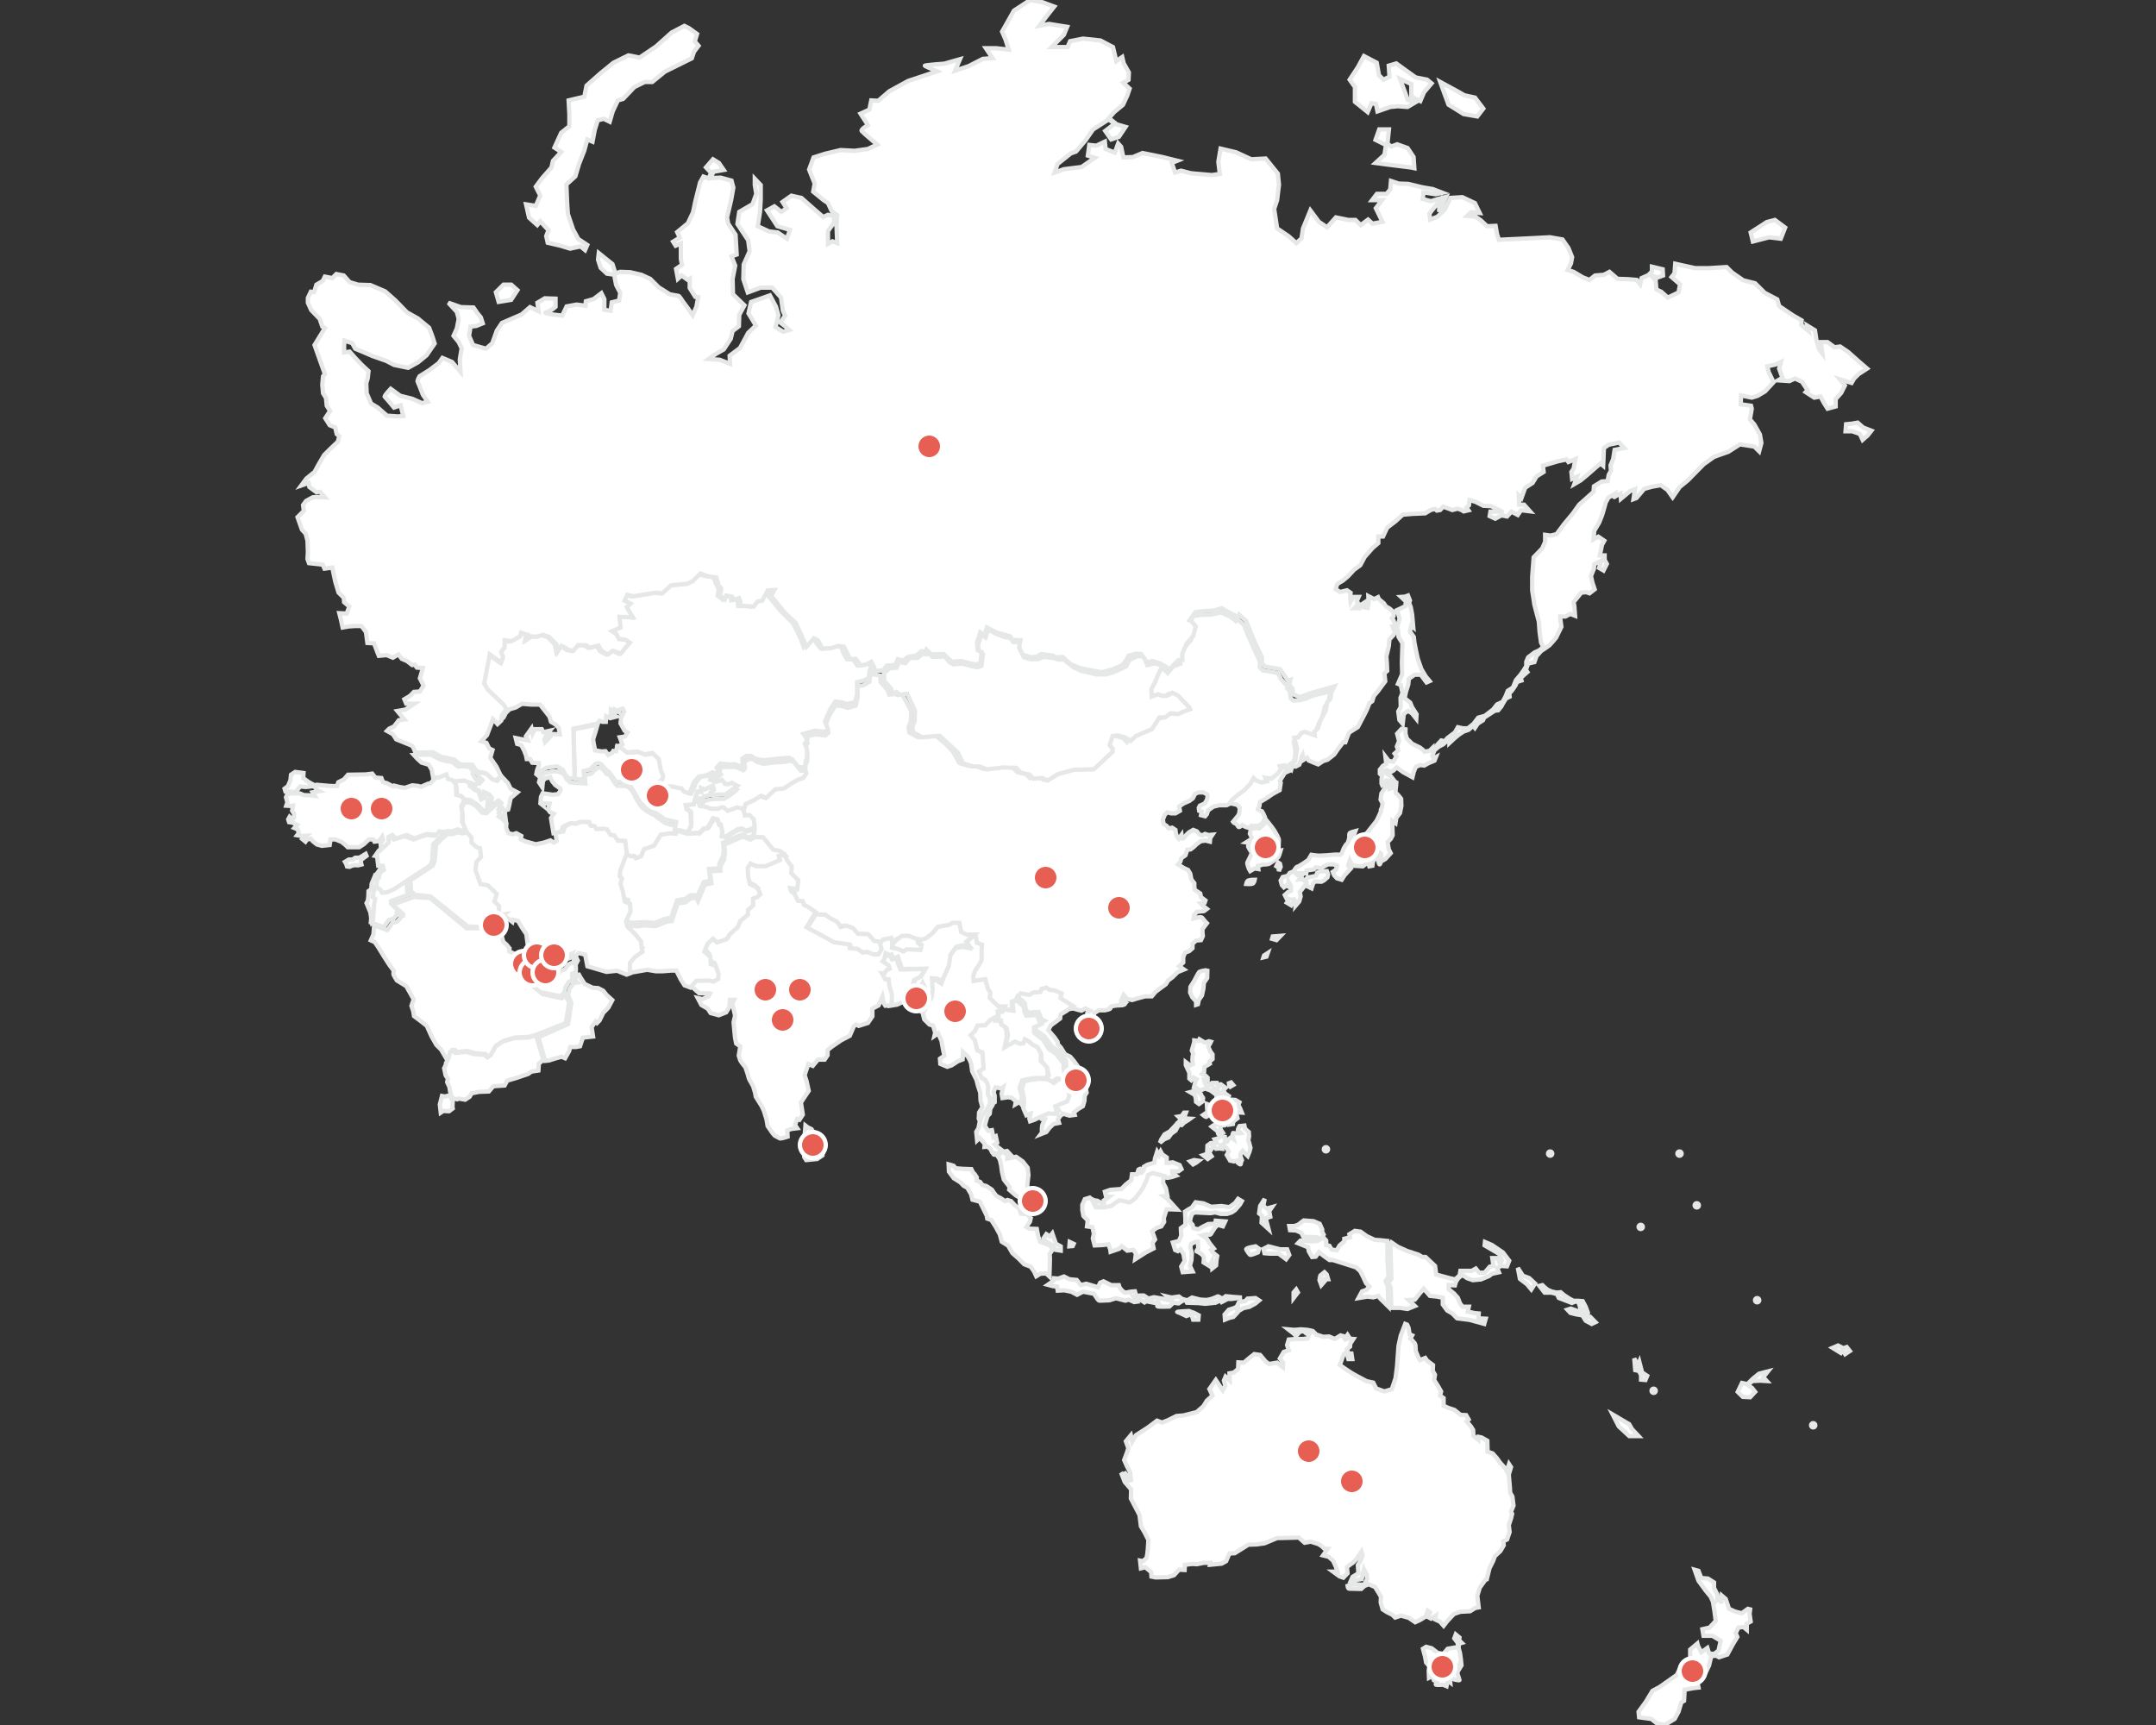 <?xml version="1.0" encoding="UTF-8"?>
<svg width="500px" height="400px" viewBox="0 0 500 400" version="1.1" xmlns="http://www.w3.org/2000/svg" xmlns:xlink="http://www.w3.org/1999/xlink">
    <rect x="0" y="0" width="500" height="400" fill="#333333" stroke="none"/>
    <!-- Generator: Sketch 64 (93537) - https://sketch.com -->
    <title>asia-oceania</title>
    <desc>Created with Sketch.</desc>
    <g id="asia-oceania" stroke="none" stroke-width="1" fill="none" fill-rule="evenodd">
        <g id="Group-2" transform="translate(66, 0)" fill="#FFFFFF" fill-rule="nonzero" stroke="#E6E7E7">
            <path d="M234,202.051 C234,202.051 234.587,200.946 234.914,200.946 C235.24,200.946 237.329,199.517 237.46,199.322 C237.59,199.127 238.112,198.218 238.112,198.218 C238.112,198.218 239.483,198.412 239.94,198.412 C240.397,198.412 242.681,198.282 243.008,198.218 C243.334,198.153 244.574,198.153 244.77,198.218 C244.966,198.282 245.358,197.568 245.423,197.243 C245.488,196.918 246.141,195.749 246.402,195.619 C246.663,195.489 246.924,194.189 246.924,194.189 C246.924,194.189 246.859,193.41 246.99,193.215 C247.12,193.02 248.36,192.695 248.36,192.695 C248.36,192.695 248.034,193.669 247.773,193.799 C247.512,193.929 247.446,194.254 247.642,194.579 C247.838,194.904 248.752,194.449 248.752,194.449 L250.971,193.215 C250.971,193.215 252.864,190.811 253.125,190.486 C253.386,190.161 254.235,188.212 254.235,188.212 C254.235,188.212 254.17,187.692 254.366,187.497 C254.561,187.302 254.627,186.263 254.627,186.263 L254.17,185.418 L254.366,183.989 C254.366,183.989 255.018,183.014 255.084,182.819 C255.149,182.624 255.279,182.105 255.279,182.105 L255.997,182.105 L256.193,182.949 L256.781,182.754 L257.172,182.169 L256.585,182.04 L256.258,181.52 L256.715,181 L257.825,181.455 C257.825,181.455 257.76,182.624 257.695,182.884 C257.629,183.144 257.629,183.989 257.825,183.989 C258.021,183.989 258.935,185.223 258.935,185.223 L259,186.847 L258.674,188.537 L257.825,189.641 L257.629,190.876 L256.911,190.356 L256.911,191.72 L256.977,193.669 L256.585,194.449 L255.802,195.294 L256.063,196.918 L256.52,197.828 L255.279,199.192 L254.235,199.777 C254.235,199.777 254.104,200.556 253.909,200.427 C253.713,200.297 253.648,199.517 253.648,199.517 L253.517,199.062 L254.3,198.802 L254.3,198.023 L253.778,197.568 L253.256,198.542 L252.799,199.257 L252.407,199.777 L252.277,200.751 L251.559,200.881 L251.298,200.037 L251.428,199.322 L250.645,200.427 L250.057,200.881 L247.903,200.751 L247.446,200.362 L247.055,199.517 L246.663,200.686 L247.251,201.401 L246.533,202.181 L245.815,202.96 L245.162,204 L244.052,203.675 L243.399,202.96 L243.073,202.181 L243.856,201.661 L244.052,200.751 L243.269,200.427 L241.963,200.427 L240.854,201.011 L240.527,201.336 L239.157,201.141 L238.7,201.596 L237.003,201.856 L236.937,202.506 L235.24,202.506 L234.261,202.441 L234,202.051 Z" id="Shape"></path>
            <polygon id="Shape" points="236 204.4 236.907 204.743 237.116 205.486 238.163 206 238.512 204.914 238.93 204.4 240.465 204.457 241.093 204.114 241.86 203.429 242 202.743 241.721 202 240.326 202.057 239.488 202.343 239.209 203.086 238.163 203.314 237.186 203.486 236.767 204.114"></polygon>
            <polygon id="Shape" points="254.388 181.684 254.388 180.738 254.517 179.917 254 179.413 254 178.466 254.711 177.583 255.488 177.141 255.294 175.437 256.07 176.447 257.104 176.636 257.881 175.374 257.428 174.743 258.269 173.985 257.945 173.102 258.463 171.84 258.01 170.136 259.045 169 259.95 169.126 259.95 170.136 260.274 171.272 261.502 172.471 263.313 173.354 264.025 173.922 264.348 174.301 265.512 174.112 266.353 173.291 266.547 174.301 266.159 175.248 266.418 175.879 267 175.563 266.677 176.383 265.318 176.951 264.284 177.519 263.378 177.393 262.343 177.835 261.891 178.908 261.567 180.233 259.368 179.034 258.786 178.592 257.881 177.961 257.169 178.655 256.522 179.034 255.552 178.529 254.841 178.908 255.617 179.413 256.587 180.044 257.169 180.801 256.199 181.053 255.552 180.927 255.1 181.558 254.517 182"></polygon>
            <path d="M174,279.5 C174,279.223 173.776,279 173.5,279 C173.224,279 173,279.223 173,279.5 C173,279.776 173.224,280 173.5,280 C173.776,280 174,279.776 174,279.5 Z" id="Shape"></path>
            <polygon id="Shape" points="241.157 295 240.21 295.769 240 296.846 240.421 298 241.158 297.154 240.632 296.615 242 296.615 241.684 295.539"></polygon>
            <polygon id="Shape" points="234.6 299 234 299.696 234 301 235 299.696"></polygon>
            <polygon id="Shape" points="176 287.156 176.651 286.178 177.488 286.711 178.047 286 178.884 288.4 180 289.022 180 290 178.791 289.822 178.139 288.844 177.209 288.222 176.093 287.511"></polygon>
            <polygon id="Shape" points="182.077 288 182 289 182.769 288.938 183 288.437"></polygon>
            <path d="M178.359,296.401 L178.274,297.041 L177,297.921 L178.188,298.242 L179.122,298.322 L179.292,299.282 L180.82,299.202 L182.434,299.523 L183.792,300.243 L185.151,299.523 L187.698,300.003 L188.292,300.883 C188.292,300.883 188.717,301.604 188.971,301.604 C189.226,301.604 191.264,301.523 191.264,301.523 L192.792,301.043 L194.999,301.604 L195.764,301.364 L197.037,301.924 L197.632,301.844 L196.953,300.803 L198.141,301.283 L198.82,301.604 L199.415,302.004 L200.179,301.444 L201.113,301.444 L200.773,301.924 L202.046,302.164 L202.47,301.765 L202.471,301.764 L202.81,302.404 C202.81,302.404 201.961,302.884 202.641,302.964 C203.32,303.045 205.188,302.964 205.188,302.964 L205.782,302.404 C205.782,302.404 205.868,301.843 206.122,302.004 C206.377,302.164 207.311,302.244 207.311,302.244 L208.16,301.684 C208.16,301.684 208.924,301.283 209.009,301.523 C209.094,301.764 209.264,302.084 209.264,302.084 L211.896,302.164 L213.509,302.324 L215.887,302.084 L217.075,301.523 L217.33,301.924 L218.689,301.204 L219.623,301.204 L222,300.883 L219.877,300.723 L218.264,300.563 L217.669,301.043 L217.075,300.963 C217.075,300.963 216.565,300.483 216.311,300.643 C216.056,300.803 214.952,301.204 214.952,301.204 L213.848,301.444 L212.405,301.364 L210.452,300.883 L209.348,301.523 L208.16,301.204 L207.396,300.643 L205.698,300.883 L204.679,300.643 L205.613,301.523 L204.679,301.444 L203.575,301.123 L202.556,300.963 L201.623,300.803 L200.943,300.963 L200.349,301.123 L199.245,300.403 L198.311,300.403 L197.547,300.563 L197.207,299.442 L196.188,299.523 L194.915,299.763 L194.236,299.282 L193.641,298.562 L193.472,298.001 L191.689,298.001 L189.906,297.121 L189.142,297.441 L188.632,298.482 L187.274,298.082 L185.915,297.681 L184.641,298.001 L183.708,296.801 L182.01,296.641 L180.736,296 L179.463,296.48 L178.359,296.401 Z" id="Shape"></path>
            <path d="M221.121,278 L220.418,278.959 L219.099,279.918 L217.253,279.657 L214.879,279.831 L213.121,279.046 L211.275,278.785 L210.396,280.005 L209.604,280.441 L208.813,280.964 L208.901,282.534 L208.901,284.015 L207.846,284.8 L207.934,286.544 L207.407,287.764 L206,288.113 L206.527,289.857 L207.143,290.118 L207.759,289.682 L208.462,290.815 L208.726,292.385 L207.934,293.692 L208.286,295 L210.572,294.826 L209.956,293.518 L210.308,292.21 L210.396,290.554 L210.044,289.246 L210.22,288.462 L211.099,288.026 L211.802,287.938 L211.891,289.508 C211.891,289.508 211.275,290.205 211.539,290.205 C211.802,290.205 212.769,290.903 212.769,290.903 L213.209,291.513 L213.121,292.734 L214.527,293.605 L215.055,292.559 L215.143,294.129 L216.022,293.431 L216.111,292.298 L216.286,291.252 L215.319,290.467 L214.88,289.857 L215.495,289.508 L214.529,288.287 L213.825,287.154 L212.77,286.457 L213.825,286.195 C213.825,286.195 214.617,286.457 214.792,286.195 C214.968,285.934 215.672,284.8 215.672,284.8 L216.375,284.015 L217.605,284.364 L218.133,283.231 L215.935,283.057 L215.847,283.754 L214.176,283.841 L212.946,284.452 L211.891,285.062 L210.747,284.8 L210.572,284.015 L209.956,283.318 L210.132,282.359 L210.484,281.4 L211.187,281.138 L212.945,281.226 L214.703,281.313 L215.846,281.138 L217.077,281.487 L218.571,281.487 L219.626,281.138 L220.418,280.615 L221.561,279.308 L222,278.523 L221.121,278 Z" id="Shape"></path>
            <path d="M255.748,287.762 L255.748,292.004 L256,295.987 L255.329,297.112 L255.832,298.238 L256,303 L254.069,301.095 L253.65,300.489 L252.475,300.835 L251.132,300.662 L249.033,301.008 L249.872,299.45 L250.88,299.104 L251.551,298.325 L250.796,297.545 L250.124,296.073 L249.453,294.775 L248.53,293.909 L245.844,293.043 L243.073,292.177 L242.318,292.177 L240.975,291.225 L239.883,290.359 L239.128,291.398 L238.288,291.485 L237.533,290.186 L237.365,289.234 L235.014,288.281 L235.602,287.675 L238.288,287.848 L239.547,287.762 L240.387,287.242 L239.295,286.896 L237.113,286.809 L236.273,286.809 L235.77,285.857 L234.595,285.338 L233.168,285.251 L233,284.299 L233.923,284.299 C234.427,284.299 235.098,283.952 235.098,283.952 L236.357,283 L238.624,283.173 L240.051,283.779 L240.639,285.078 L240.639,285.684 L240.975,286.29 L240.723,286.723 L241.562,287.675 L241.562,288.714 L242.318,288.887 L242.822,289.753 L243.997,289.926 L244.668,288.801 L245.759,287.848 L245.759,287.242 L247.103,286.896 L246.935,286.203 L248.194,285.424 L249.537,285.597 L250.964,286.636 L252.811,287.502 L254.155,287.589 L255.748,287.762 Z" id="Shape"></path>
            <polygon id="Shape" points="227 289.6 228.151 289 230.863 289.7 232.507 289.7 233 291 232.26 292 230.534 290.7 228.479 290.7 227.246 290.6"></polygon>
            <path d="M223.923,289.25 C223.923,289.25 222.84,289.5 223.02,289.75 C223.201,290 223.742,291 224.013,291 C224.284,291 225.729,290.416 225.729,290.416 L226,289.584 L225.187,289 L223.923,289.25 Z" id="Shape"></path>
            <polygon id="Shape" points="220.824 303 221 304.342 220.029 305.369 219.059 305.605 218.088 306 218 304.816 218.971 303.711 220.206 303.315"></polygon>
            <path d="M209.761,304 L208.269,304.083 C208.269,304.083 206.684,304.167 207.057,304.25 C207.429,304.332 209.108,305.166 209.108,305.166 L210.321,304.75 L210.694,306 L211.907,306 L212,305 L210.881,304.416 L210.135,304.166 L209.761,304 Z" id="Shape"></path>
            <polygon id="Shape" points="221 302.659 221.2 304 222.4 303.318 223.72 303.045 225.1 302.295 226 301.545 225.16 301 223.3 301.136 222.82 301.682 221.32 301.955"></polygon>
            <path d="M259.877,307 L258.843,309.721 L258.326,312.102 L257.982,316.863 L257.637,319.584 L256.776,322.135 L255.054,322.645 L253.159,321.965 L252.47,320.604 L250.92,320.265 L248.682,319.074 L247.476,318.394 L245.926,317.373 L244.721,316.523 L245.582,314.142 L246.271,313.462 L246.701,315.141 L247.605,315.141 L247.412,313.866 L246.701,313.866 L246.378,312.846 L247.089,312.272 L247.153,311.57 L247.864,310.486 L247.089,310.422 L246.507,309.529 L246.055,310.167 L246.12,310.996 L245.603,309.848 L244.893,309.657 L243.537,310.486 L242.245,309.912 L240.889,309.976 L239.274,309.466 L238.434,308.637 L237.272,308.382 L235.722,308.254 L234.172,308.382 L232.751,308.254 L233.978,309.211 L234.559,309.785 L235.463,308.828 L236.045,308.7 L236.432,308.764 L236.949,309.211 L237.659,309.274 L237.272,310.358 L236.109,310.486 L234.559,310.486 L232.88,310.614 L232.493,311.889 L232.88,313.101 L231.718,313.483 L230.813,315.014 L231.588,315.97 L231.524,317.055 L230.167,315.97 L228.295,316.289 L227.52,315.715 L226.228,314.185 L224.872,313.993 L223.58,315.014 L222.482,315.97 L221.19,315.907 L221.126,317.437 L220.157,318.266 L219.123,318.457 L219.188,320.116 L218.219,319.223 L217.832,320.116 L218.155,321.327 L217.573,322.411 L215.959,319.988 L214.473,322.092 L215.184,323.623 L213.892,324.771 L213.053,326.11 L211.502,327.449 L208.467,328.215 L206.852,328.342 L204.915,329.299 L203.494,329.873 L202.331,329.426 L200.2,331.021 L197.423,332.806 L196.583,334.273 L196.26,332.806 L195.098,334.209 L195.679,335.803 L195.356,336.824 L194.71,338.546 L195.356,340.012 L196.067,341.352 L196.325,343.647 L195.679,342.499 L194.71,341.352 L194.969,342.563 L194,341.479 L194.84,343.647 L196.325,345.369 L196.26,347.474 L197.294,349.451 L198.263,351.3 L198.586,353.915 L199.425,355.318 L200.329,357.103 L200.2,359.08 L200.071,360.356 L199.877,361.312 L199.038,362.014 L198.392,361.886 L198.586,363.672 L199.619,363.417 L200.975,364.565 L201.04,365.585 L202.009,365.776 L204.85,365.712 L206.271,365.266 L207.434,363.991 L208.725,364.054 L208.79,362.843 L210.534,362.651 L211.567,362.715 L213.182,362.396 L214.667,362.396 L214.603,362.843 L217.315,362.588 L218.348,362.014 L218.865,360.802 L219.123,360.228 L220.351,360.164 L223.515,358.187 L225.453,358.124 L227.261,357.868 L230.167,356.657 L232.945,356.593 L235.205,356.529 L236.561,357.741 L237.982,357.486 L239.791,358.06 L240.566,358.57 L241.082,359.08 L241.922,359.144 L240.824,360.674 L242.116,360.993 L243.149,361.886 L243.795,363.289 L244.182,364.437 L243.149,364.437 L244.634,365.521 L245.539,365.84 L246.507,364.82 L246.378,363.353 L247.864,362.269 L248.639,361.44 L249.737,359.782 L249.995,360.674 L249.543,361.886 L248.897,362.906 L249.026,364.82 L247.67,365.649 L247.282,366.541 L249.801,366.159 L250.318,363.863 L250.964,365.138 L251.028,366.223 L250.318,367.498 L249.285,367.434 L247.993,367.307 L246.507,367.753 C246.507,367.753 246.572,368.391 246.895,368.391 C247.218,368.391 249.672,368.455 249.672,368.455 L250.447,367.753 L251.416,367.37 L252.901,368.008 L254.258,370.24 L254.193,371.579 L254.645,373.174 L255.614,373.811 L256.906,374.449 L257.551,375.087 L258.908,374.64 L260.716,375.151 L262.202,376.171 L263.3,375.661 L264.656,374.832 L265.108,373.493 L265.625,373.875 L265.172,374.959 L265.883,375.342 L266.981,374.64 L266.852,375.533 L267.95,376.043 L268.789,377 L269.629,375.916 L271.179,374.258 L272.664,373.748 L274.925,373.62 L276.152,372.855 L276.927,372.727 L276.604,370.049 L277.185,368.136 L278.477,366.35 L278.8,366.223 L279.446,363.608 L280.285,361.95 L280.673,360.866 L281.965,359.654 L282.74,358.315 L282.61,357.422 L283.515,356.976 L284.096,355.254 L283.902,353.66 L284.419,352.129 L284.677,351.045 L284.419,350.535 L285,349.132 L284.742,347.027 L284.225,346.134 L284.16,344.923 L283.902,341.926 L284.419,340.204 L283.967,339.502 L283.45,341.16 L283.062,340.459 L281.9,339.183 L281.125,338.099 L280.156,337.015 L278.994,336.632 L278.929,334.082 L277.573,333.316 L276.927,333.189 L276.862,333.89 L275.7,332.934 L275.635,331.594 L275.119,330.765 L274.15,329.618 L274.602,329.171 L274.021,328.151 L272.729,328.087 L271.308,326.939 L269.952,326.493 L268.789,325.983 L268.789,324.197 L267.95,323.623 L268.208,322.666 L267.562,321.519 L266.593,319.988 L266.787,318.776 L266.27,317.884 L266.335,316.544 L264.979,315.524 L264.527,314.886 L263.3,315.396 L262.912,314.695 L262.331,313.292 L262.266,311.953 L262.072,311.443 L261.104,310.358 L261.491,309.657 L260.91,309.402 L260.652,307.871 L260.329,307.17 L259.877,307 Z" id="Shape"></path>
            <path d="M271.6,379 L271.267,379.913 L272.067,380.957 L272.133,381.935 L271.2,382.065 L269.733,382.326 L268.733,383.5 L267.467,383.304 L266,382.196 L264.733,381.87 L264,382.326 L264.467,384.087 L264.733,385.522 L265.467,386.37 L265.333,387.478 L265.4,389.043 L266.133,388.652 L266.533,389.63 L267.333,389.891 C267.333,389.891 266.733,390.609 267.067,390.674 C267.4,390.739 268.667,390.674 268.667,390.674 L269.467,391 L269.733,389.696 L270.333,390.152 L270.2,388.652 L271.2,389.435 C271.2,389.435 272.533,389.761 272.467,389.565 C272.4,389.37 272,388.065 272,388.065 L272.133,386.761 L272.333,386.304 L272.533,386.826 L272.933,386.174 L272.8,384.804 L272.6,383.37 L272.267,382.13 L272.333,381.152 L273,380.957 L272.4,380.37 L272.467,379.717 L271.6,379 Z" id="Shape"></path>
            <polygon id="Shape" points="256.681 288.087 258.213 289.128 260.341 290.082 262.979 290.95 263.831 291.47 264.597 291.47 266.809 293.553 267.065 295.548 270.298 296.416 271.49 296.676 272.511 295.722 272.681 294.681 275.32 294.681 276.256 294.16 277.022 295.114 278.298 295.114 279.49 293.726 280.34 293.553 280.085 291.731 281.362 291.731 281.872 293.119 282.298 292.251 281.702 290.777 278.298 288.781 278.383 288 280 288.694 282.553 290.429 284 292.338 283.489 293.64 282.127 293.553 281.191 293.986 281.617 295.027 280 295.375 279.319 295.895 277.446 296.676 275.574 296.849 274.297 296.416 273.106 295.635 272.17 296.416 271.659 297.197 271.404 298.064 269.957 297.977 269.957 298.932 271.234 299.973 272.085 300.927 272.596 302.229 273.192 303.009 274.638 303.009 274.383 304.137 276 304.484 276.936 304.571 276.851 305.699 278.553 305.786 278.212 307 276.34 306.479 274.723 306.046 271.914 305.699 270.808 304.571 269.616 303.877 268.595 302.489 268.595 300.927 267.318 300.667 265.616 300.493 264.17 298.845 263.148 300.06 262.127 301.361 260.681 301.448 262.127 302.836 260.425 303.53 258.638 303.27 256.681 303.27 256.511 298.498 256 297.37 256.681 296.589 256.425 288.521"></polygon>
            <polygon id="Shape" points="286 294 286.488 296.546 288.146 297.818 289.122 299 290 297.636 288.634 296.363 287.171 295.818"></polygon>
            <polygon id="Shape" points="327 364 327.901 366.553 329.574 368.851 330.733 370.255 331.248 371.404 331.634 373.83 331.891 375.872 330.475 377.404 328.802 377.787 329.059 379.319 331.119 379.319 333.05 380.468 332.535 382.766 331.505 383.532 330.347 383.404 329.96 382.128 328.545 383.149 327.772 381.617 327.644 381.106 325.97 382.511 325.97 384.936 323.911 386.213 322.881 388.383 318.891 391.191 317.218 392.085 315.673 394.638 314 396.936 314.129 398.213 316.96 398.596 318.248 399.617 320.05 400 322.366 398.596 323.267 396.936 323.911 394.766 324.554 394.383 324.683 391.83 326.743 391.447 327.901 391.319 327.644 390.043 327.772 389.277 329.188 388.638 330.347 386.213 330.733 384.553 330.861 384.043 332.02 383.915 332.663 384.298 334.594 383.66 335.624 381.745 336.139 380.851 336.911 379.574 336.525 378.681 337.168 377.404 338.327 377.277 339.099 377.915 339.099 376.511 340 376 339.743 374.213 339.871 373.191 339.356 373.064 337.941 374.085 336.396 373.702 334.98 373.064 334.208 370.766 333.307 370 333.178 371.787 332.792 370.638 332.277 371.021 332.277 369.745 331.505 368.213 331.505 366.936 330.089 366.043 328.545 365.915 327.901 364.255"></polygon>
            <path d="M242,266.5 C242,266.776 241.776,267 241.5,267 C241.224,267 241,266.776 241,266.5 C241,266.223 241.224,266 241.5,266 C241.776,266 242,266.224 242,266.5 Z" id="Shape"></path>
            <path d="M294,267.5 C294,267.776 293.776,268 293.5,268 C293.224,268 293,267.776 293,267.5 C293,267.223 293.224,267 293.5,267 C293.776,267 294,267.224 294,267.5 Z" id="Shape"></path>
            <path d="M315,284.5 C315,284.776 314.776,285 314.5,285 C314.224,285 314,284.776 314,284.5 C314,284.223 314.224,284 314.5,284 C314.776,284 315,284.224 315,284.5 Z" id="Shape"></path>
            <path d="M291,298.165 L292.213,299.734 L293.773,299.734 L295.073,300.064 L295.506,300.972 L297.673,301.798 L298.54,302.128 C298.54,302.128 299.753,301.551 300.013,301.963 C300.273,302.376 300.446,303.202 300.446,303.202 L301.66,304.275 L302.006,304.936 L301.486,305.183 L300.186,304.11 L298.28,303.449 L297.5,303.697 L298.193,304.44 L299.493,304.771 L300.966,305.018 L301.746,306.257 L303.133,307 L304,306.587 L302.786,305.348 L302.093,305.348 L302.266,304.44 L301.746,303.037 L301.053,301.716 L299.926,301.633 L298.886,301.633 L297.846,301.055 L296.72,300.312 L295.94,299.651 L294.986,299.734 L293.86,299.486 L292.906,299.074 L292.213,298.495 L291.693,298 L291,298.165 Z" id="Shape"></path>
            <polygon id="Shape" points="337.987 320.686 337 322.746 338.167 323.91 339.872 324 341.038 322.746 340.321 321.851 339.333 321.135 340.41 320.239 342.205 320.149 343.731 320.239 342.923 319.343 344 318 341.936 318.537 340.5 319.702 339.244 320.955"></polygon>
            <polygon id="Shape" points="313 315 313.237 317.719 314.105 317.895 314.579 318.86 314.579 319.913 315.605 320 316 319.035 314.816 318.246 314.5 317.018 314.184 315.789 313.868 316.579"></polygon>
            <path d="M318,322.5 C318,322.776 317.776,323 317.5,323 C317.224,323 317,322.776 317,322.5 C317,322.223 317.224,322 317.5,322 C317.776,322 318,322.224 318,322.5 Z" id="Shape"></path>
            <polygon id="Shape" points="311.83 330.25 308 328 309.404 330.75 311.83 333 314 333 312.468 331.375"></polygon>
            <path d="M342,301.5 C342,301.776 341.776,302 341.5,302 C341.224,302 341,301.776 341,301.5 C341,301.223 341.224,301 341.5,301 C341.776,301 342,301.224 342,301.5 Z" id="Shape"></path>
            <path d="M328,279.5 C328,279.776 327.776,280 327.5,280 C327.224,280 327,279.776 327,279.5 C327,279.223 327.224,279 327.5,279 C327.776,279 328,279.224 328,279.5 Z" id="Shape"></path>
            <path d="M324,267.5 C324,267.776 323.776,268 323.5,268 C323.224,268 323,267.776 323,267.5 C323,267.223 323.224,267 323.5,267 C323.776,267 324,267.224 324,267.5 Z" id="Shape"></path>
            <path d="M355,330.5 C355,330.776 354.776,331 354.5,331 C354.224,331 354,330.776 354,330.5 C354,330.223 354.224,330 354.5,330 C354.776,330 355,330.224 355,330.5 Z" id="Shape"></path>
            <polygon id="Shape" points="359 312.545 360.909 313.727 361.364 313.091 361.909 314 363 313.273 362.273 312.364 361.455 312.636 360.273 312"></polygon>
            <polygon id="Shape" points="343.745 51.484 340 53.903 340.511 56 344.255 55.032 346.979 55.355 348 52.774 345.617 51"></polygon>
            <polygon id="Shape" points="261.134 38.827 255.596 38.135 253 37.789 255.077 35.885 255.423 33.635 253 32.423 253.866 30 256.115 30 255.769 33.288 256.634 33.98 258.019 33.461 260.442 34.327 261.827 36.404 262 39"></polygon>
            <polygon id="Shape" points="252.055 23.947 251.183 26 248.22 23.605 248.22 20.184 247 18.474 248.918 15.566 250.312 13 253.276 14.539 253.799 17.447 254.844 18.474 256.239 17.79 256.065 15.224 257.808 14.711 261.12 17.106 262.34 17.961 264.954 18.474 266 19.33 264.257 21.382 263.385 23.435 261.294 22.409 261.294 19.501 258.679 18.303 259.899 21.553 260.422 23.093 262.165 23.777 260.422 24.803 258.156 24.632 256.413 24.803 253.45 25.829 253.101 24.119"></polygon>
            <polygon id="Shape" points="268 19 269.053 21.909 269.93 24.273 273.439 26.455 276.596 27 278 25.182 276.07 22.636 273.614 22.091 271.684 21"></polygon>
            <polygon id="Shape" points="92.71 6 89.766 7.539 86.13 10.789 82.321 13.355 79.723 12.842 76.26 14.552 73.316 16.947 70.026 19.855 69.507 22.421 65.871 23.277 66.044 26.526 66.044 29.263 64.139 30.803 62.58 34.224 64.139 35.25 62.234 37.303 61.887 38.842 59.636 41.408 58.251 43.29 59.29 45.342 58.251 47.737 56 47.395 56.692 50.474 58.597 52.184 59.29 51.329 61.195 53.382 60.675 54.75 61.022 56.29 63.966 56.974 66.216 57.658 68.641 57.145 69.68 58 70.199 56.803 68.121 55.434 66.909 53.211 65.698 49.619 65.525 47.053 65.352 42.777 67.429 40.895 68.295 37.987 69.507 34.908 70.2 32.342 71.412 32.855 71.931 30.119 72.624 27.895 74.009 27.553 75.395 28.237 76.087 25.842 77.299 23.276 78.511 22.934 81.108 20.197 83.533 19 85.264 19 88.208 16.605 92.017 14.723 94.442 13.526 94.961 11.987 96 10.618 95.134 9.592 95.654 7.881 93.749 6.513"></polygon>
            <polygon id="Shape" points="362.128 98.375 362 100 363.532 100 365.319 100.625 365.957 102 367.106 101 368 99.875 366.085 99.125 364.809 98 363.404 98.25"></polygon>
            <polygon id="Shape" points="22.258 204 21 203.757 21.387 202.622 21.968 201.811 22.548 201 23.419 201 24 201.892 22.936 202.54 22.742 203.513"></polygon>
            <polygon id="Shape" points="21.417 205.26 21.167 206.016 20.333 205.932 20.25 207.023 20.083 208.283 20.667 208.702 20.333 210.13 20 213.909 23 215 24.166 213.321 25.166 213.069 26 212.229 26 211.725 26.583 211.642 26.583 211.306 24.667 209.542 24.667 208.954 29 207.359 28.834 206.771 28.417 206.687 28.334 204.588 28.084 204 23.75 206.435 22.667 206.519 22.333 205.847"></polygon>
            <polygon id="Shape" points="20.268 214 19.887 211.56 19 209.42 19.296 208.864 19.422 207.922 19.465 206.638 20.098 206.167 20.183 204.926 20.563 204.027 20.986 203 22 203.385 21.831 205.054 21.662 205.654 20.817 205.696 20.479 208.008 21.028 208.436 20.774 209.677 20.436 213.872"></polygon>
            <polygon id="Shape" points="14 199.847 14.906 199.308 15.772 199.308 16.401 198.885 17.346 198.885 18.803 198 19 198.462 17.74 199.385 17.701 200 17.819 200.461 17.071 200.654 16.165 200.616 15.575 200.769 15.063 201 14.472 200.923 14.275 200.308"></polygon>
            <polygon id="Shape" points="50.774 66 49 67.76 49.645 70 52.548 69.52 54 67.28 52.548 66"></polygon>
            <path d="M223.909,202 C223.591,201.518 223.182,200.248 223.273,199.986 C223.364,199.723 224.318,198.015 224.273,197.796 C224.227,197.576 223.5,196.525 223.454,196.307 C223.409,196.088 223.818,195.475 223.818,195.475 L223,195.343 C223,195.343 224.136,194.642 224.273,194.467 C224.409,194.292 223.863,193.328 223.863,193.328 L224.091,192.234 L225.227,192.014 L226.045,192.102 C226.045,192.102 227.136,191.182 227.272,191.007 C227.409,190.832 227.545,190 227.545,190 C227.545,190 229.045,191.839 229.409,192.409 C229.773,192.978 230.636,194.423 230.591,194.817 C230.546,195.211 230.5,197.314 230.5,197.314 L231,197.226 C231,197.226 230.636,198.496 230.455,198.759 C230.273,199.022 228.636,200.116 228.318,200.292 C228,200.467 226.863,200.467 226.863,200.467 L225.727,200.818 L225.818,201.518 L224.955,201.387 L223.909,202 Z" id="Shape"></path>
            <path d="M223,204.979 C223,204.979 223.125,204.34 223.5,204.17 C223.875,204 225,204 225,204 C225,204 224.875,204.724 224.5,204.894 C224.125,205.064 223,204.979 223,204.979 Z" id="Shape"></path>
            <path d="M227.355,189.494 C227.355,189.494 226.752,188.031 226.537,188.031 C226.322,188.031 225.719,187.655 225.719,187.655 L226.063,186.945 L226.193,185.984 C226.193,185.984 228.303,184.772 228.605,184.479 C228.907,184.187 230.759,183.226 230.759,183.226 L231.018,181.513 L230.846,181.011 L231.966,179.215 L233,178.755 L232.182,177.919 L231.837,177 L230.803,177.167 L231.018,178.128 C231.018,178.128 230.329,178.713 230.071,178.922 C229.812,179.131 228.994,180.05 228.865,180.008 C228.736,179.967 227.4,179.799 227.4,179.799 C227.4,179.799 228.132,180.761 227.96,180.969 C227.788,181.178 226.366,180.969 226.366,180.969 C226.366,180.969 225.504,180.885 225.419,180.677 C225.333,180.468 224.815,180.092 224.815,180.092 C224.815,180.092 224.385,180.885 224.126,181.261 C223.868,181.637 223.049,182.431 222.015,183.016 C220.982,183.601 219.905,184.521 219.905,184.521 L219,185.774 L219.345,186.275 L220.896,186.61 L221.499,187.278 L221.456,188.156 C221.456,188.156 221.413,188.782 221.111,189.159 C220.81,189.535 219.948,190.579 219.948,190.579 C219.948,190.579 220.077,190.788 220.422,190.913 C220.767,191.039 220.939,191.331 220.939,191.331 C220.939,191.331 221.154,191.833 221.37,191.791 C221.585,191.749 222.102,191.29 222.102,191.29 C222.102,191.29 222.706,191.707 222.964,191.791 C223.223,191.875 223.826,192 223.826,192 L224.171,191.499 L225.765,191.499 C226.066,191.499 226.971,190.663 226.971,190.663 L227.355,189.494 Z" id="Shape"></path>
            <polygon id="Shape" points="234.136 202 233.114 202.41 232.636 203.094 231.477 203.368 231 204.188 231.273 205.214 231.75 205.761 232.295 205.35 232.841 205.624 232.841 204.462 233.386 205.35 233.386 206.581 232.705 206.855 231.955 207.538 232.364 208.359 232.977 208.496 232.432 209.316 233.455 209.932 234 209.043 233.864 208.222 234.545 209.248 234.477 210 235.295 209.043 235.636 207.88 235.432 206.855 236.523 205.487 237 204.667 236.114 203.846 235.295 203.915 235.773 203.231 234.818 202.889"></polygon>
            <polygon id="Shape" points="231 217 229.16 217.15 229 217.7 230.04 218"></polygon>
            <polygon id="Shape" points="228 221 227.143 221.556 227 222 227.714 221.833"></polygon>
            <polygon id="Shape" points="230.421 200 230 200.857 230.526 201.214 230.579 202 231 201 230.842 200.286"></polygon>
            <path d="M209.35,145.067 L210.723,142.852 L212.44,142.597 L214.929,142.511 L217.161,142 L219.221,142.937 L220.595,143.959 L220.852,143.448 L222.483,144.896 L223.084,146.515 L224.114,148.816 L225.316,151.542 L226.175,153.331 L226.175,154.779 L226.861,155.461 L229.007,155.802 L230.381,156.057 L231.153,157.591 L232.184,158.699 L232.785,158.529 L232.527,159.636 L233.128,160.318 L233.3,161.851 L233.901,162.448 L235.446,162.363 L236.819,162.022 L238.365,161.34 L239.996,160.914 L241.283,160.659 L243,160.062 L242.313,161.426 L242.056,162.959 L241.283,163.811 L240.94,165.089 L240.682,166.197 L239.824,167.816 L239.137,169.775 L238.365,170.542 L238.451,171.394 L237.421,170.969 L235.789,170.457 L235.274,170.883 L234.502,172.161 L234.073,172.161 L234.416,174.036 L234.33,175.569 L233.987,176.592 L233.901,177.359 L232.957,178.04 L232.184,178.423 L231.841,177.486 L230.81,177.657 L231.068,178.381 L230.381,179.318 L228.879,180.554 L227.42,180.34 L227.806,181.193 L226.605,181.448 L225.403,181.022 L224.716,180.426 L223.944,181.789 L222.57,183.237 L220.939,184.43 L219.652,185.538 L219.05,186.432 L218.449,186.73 L216.733,186.73 L215.359,187.071 L214.158,187.923 L213.9,188.776 L213.471,189.287 L212.527,189.031 L212.698,188.179 L212.097,188.009 L212.011,187.327 L212.269,186.816 L213.385,186.305 L213.9,185.453 L214.072,184.601 L213.986,184.26 L213.127,183.749 L211.925,183.749 L211.153,184.089 L210.638,185.112 L209.865,185.708 L208.492,186.305 L207.461,186.986 L207.633,188.009 L206.603,188.605 L205.573,188.605 L204.714,188.35 L204.113,188.946 L203.684,190.054 L203.856,191.077 L204.542,191.502 L205.057,192.099 L205.83,191.929 L206.602,192.44 L206.688,193.207 L206.946,193.973 L207.375,194.485 L207.976,193.633 C207.976,193.633 208.062,194.57 208.32,194.485 C208.577,194.4 209.092,193.633 209.092,193.633 L209.693,193.036 L210.723,192.439 L211.582,192.78 L212.097,193.462 L212.783,193.717 L213.47,193.376 L214.243,193.632 L215.187,193.547 L214.672,194.313 L214.586,195.166 L213.555,194.91 L212.439,195.08 L211.495,195.762 L210.894,196.358 L210.122,196.955 L209.349,197.04 L208.92,198.318 L207.976,199 L207.718,199.852 L207.203,200.448 L208.577,201.3 L209.521,201.726 L210.036,202.578 L210.294,203.942 L210.98,204.794 L210.98,205.646 L211.066,206.328 L212.354,207.18 L212.525,208.032 L213.555,208.799 L213.384,209.31 L212.44,209.48 L213.041,210.077 L213.9,210.758 L213.213,211.269 L211.582,211.44 L210.895,212.207 L210.809,212.974 C210.809,212.974 212.526,212.462 212.783,212.803 C213.041,213.144 213.556,213.74 213.556,213.74 L213.9,214.081 L212.869,215.444 L212.869,216.211 L212.955,217.063 L212.526,218 L211.41,218.086 L210.552,218.852 L210.552,219.875 L209.779,220.556 L208.835,220.897 L208.406,221.92 L208.406,223.198 L207.462,224.049 L208.578,224.816 L207.119,225.413 L205.917,226.605 L204.887,227.372 L204.372,228.224 L203.085,229.161 L201.969,230.013 L201.11,231.036 L199.565,231.036 L197.676,231.547 L196.56,231.888 L195.358,231.632 L194.586,230.695 L194.071,231.888 L195.015,232.484 L194.242,233.081 L192.955,233.166 C192.955,233.166 191.152,233.337 191.496,233.677 C191.839,234.018 190.208,234.273 190.208,234.273 L188.834,234.273 L187.718,234.955 L187.632,236.062 L187.976,237 L187.032,237 L186.173,235.892 L186.173,234.87 L186.774,234.359 L185.744,233.847 L184.8,234.359 L183.77,234.103 L182.911,233.847 L182.396,233.933 L180.594,232.91 L179.478,232.058 L179.735,230.95 L178.705,230.439 L176.902,230.099 L176.216,229.588 L175.014,230.184 L174.585,230.61 L173.04,230.695 L172.354,231.291 L171.409,231.121 L170.036,230.95 L169.607,231.888 L168.663,232.228 L168.663,233.506 L168.834,234.273 L167.375,234.103 L166.86,233.592 L165.401,233.592 L163.856,231.973 L163.341,231.632 L163.512,230.354 L162.911,229.502 L162.31,227.287 L161.109,227.457 L159.563,227.713 L159.477,226.52 L159.993,225.157 L161.452,222.857 L161.538,219.278 L160.336,218.852 L160.079,217.234 L157.589,217.148 L156.388,216.722 L156.216,216.041 L156.045,215.189 L155.959,214.592 L154.328,214.592 L153.726,215.018 L150.98,215.53 L149.778,216.978 L148.233,218.171 L147.203,218.512 L146.001,218.086 L143.941,217.489 L142.482,217.489 L141.366,218.086 L140.422,219.193 L140.164,218.086 L138.619,218.426 L136.731,218.512 L135.529,217.659 L134.585,216.637 L132.267,216.552 L131.581,215.53 L130.551,215.103 L129.606,214.678 L128.405,214.763 L127.632,213.825 L126.001,213.059 L124.8,212.207 L123.426,212.122 L122.653,212.122 L120.937,210.929 L119.907,210.418 L119.649,209.566 L118.619,209.651 L117.933,208.458 L117.675,207.606 L116.902,207.18 L116.902,206.754 L118.362,206.754 L118.619,204.709 L116.988,203.09 L117.074,201.471 L116.215,200.363 L115.443,198.66 L114.069,197.552 L112.438,197.211 L111.408,196.018 L110.12,194.399 L108.318,194.314 L108.833,192.525 L108.661,190.906 L107.631,189.883 L106.515,189.969 L106,187.924 L106.258,186.39 L107.974,185.709 L109.948,184.346 L111.15,184.942 L113.21,183.068 L115.528,182.727 L116.729,181.79 L118.704,180.767 L119.905,180.426 L120.678,179.063 L120.849,177.103 L121.193,176.507 L121.193,174.632 L120.678,173.269 L121.279,172.332 L120.335,171.054 L121.622,170.628 L123.081,170.287 L125.399,170.543 L126.086,169.946 L125.399,168.157 L126.515,165.516 L127.803,163.556 L129.605,163.812 L130.55,164.153 L132.438,163.642 L132.867,161.852 L132.867,159.041 L134.155,158.955 L135.614,158.103 L135.785,156.399 L136.902,156.399 L138.103,156.655 L138.189,158.103 L139.734,159.892 L140.249,161.085 L141.279,160.829 L142.138,161.17 L143.254,161.085 L144.542,163.385 L145.314,164.919 L145.228,167.305 L144.713,168.583 L144.885,169.861 L146.945,170.969 L151.065,170.628 L153.469,172.672 L155.014,174.291 L156.473,176.933 L158.705,177.614 L160.25,177.614 L162.053,178.296 L166.173,177.784 L168.834,177.955 L169.95,179.062 L171.925,179.488 L172.869,180.425 L174.929,180.255 L176.13,180.852 L178.534,179.403 L182.053,178.466 L186.86,178.296 L187.804,177.359 L191.496,174.377 L191.238,173.525 L190.552,172.758 L191.238,170.713 L192.44,170.543 L194.586,171.225 L195.358,172.077 L196.646,170.713 L198.363,169.861 L200.423,169.095 L201.281,167.902 L202.14,166.454 L203.428,166.454 L204.801,165.517 L207.119,165.431 L209.265,164.579 L208.321,163.301 L206.947,161.853 L205.145,160.83 L203.514,161.768 L202.312,161.256 L200.338,161.682 L200.166,160.234 L201.454,158.104 L202.227,155.974 L202.828,154.696 L204.115,155.377 L204.802,156.058 L206.089,154.525 L207.721,153.928 L207.721,152.736 L208.665,150.18 L210.21,148.39 L210.811,146.175 L210.124,145.323 L209.35,145.067 Z" id="Shape"></path>
            <path d="M188.882,237.321 L186.588,237 L185,237.385 L184.882,238.154 L184,239.051 C184,239.051 184.118,240.077 184.294,240.334 C184.471,240.59 185.706,240.975 185.706,240.975 C185.706,240.975 186.824,241.103 187.059,240.782 C187.294,240.462 187.824,239.693 187.824,239.693 L188.059,238.474 L189,237.962 L188.882,237.321 Z" id="Shape"></path>
            <path d="M213.579,225 C213.579,225 212.274,225.176 212.063,225.439 C211.853,225.703 210.969,227.418 210.969,227.418 L210.084,228.824 L210,230.143 L210.505,231.242 L211.389,232.209 L211.389,233 L211.81,232.868 L212.021,231.857 L212.737,230.846 L213.074,229.308 L213.2,227.901 L213.958,226.802 L214,225.088 L213.579,225 Z" id="Shape"></path>
            <polygon id="Shape" points="139 156.136 140.37 154.924 141.912 154.837 142.512 153.45 143.968 153.797 144.909 152.584 146.794 152.584 147.993 151.545 148.849 151.718 149.106 151.198 150.22 152.325 153.132 152.238 154.159 153.537 155.101 154.057 157.157 153.884 160.583 154.751 161.611 154.404 161.953 151.805 161.011 151.372 160.84 149.552 161.611 147.126 162.553 147.819 163.153 146 164.78 146.867 166.75 147.646 168.548 148.079 168.976 148.859 170.604 148.946 170.604 150.678 171.46 152.411 173.002 152.844 174.715 152.844 175.999 152.324 178.397 152.584 179.339 152.931 180.71 152.931 182.851 154.663 184.65 155.53 188.332 156.396 190.474 156.396 192.186 155.876 193.642 155.27 195.184 154.49 195.955 153.017 197.753 152.151 199.209 152.238 199.809 153.537 200.065 154.23 201.521 153.883 202.121 153.883 203.577 154.403 202.378 156.916 201.864 158.215 201.007 159.775 201.093 161.507 202.635 160.987 203.406 161.334 204.69 161.334 205.889 160.641 207.26 161.334 208.373 162.547 209.829 164.019 210 164.452 208.373 165.059 207.259 165.579 205.546 165.406 204.176 166.358 202.891 166.358 201.179 169.044 197.41 170.691 196.212 171.817 195.013 171.037 193.214 170.517 192.015 170.691 191.33 172.77 192.015 173.55 192.015 174.329 187.647 178.401 183.108 178.488 179.34 179.527 176.942 181 175.743 180.393 173.688 180.566 172.746 179.614 170.776 179.181 169.663 178.054 166.751 177.967 162.897 178.4 161.098 177.708 159.557 177.708 157.33 177.015 156.131 174.502 151.934 170.604 147.824 170.95 145.768 169.824 145.597 168.525 146.111 167.225 146.197 164.799 144.398 160.9 142.6 161.074 141.915 160.467 141.144 160.9 140.63 159.687 139.088 157.868"></polygon>
            <path d="M210.962,241.255 L211.975,241.382 L212.165,241 L213.43,241.764 L214.38,241.445 L214.823,241.573 L214.506,242.209 L214.19,242.655 L214.696,243.8 L215.203,244.5 L215.203,245.582 L214.443,246.218 L214.57,246.664 L213.304,247.427 L213.241,248.573 L212.797,249.018 L213.557,249.4 L214.063,249.909 L214.063,250.609 L213.241,250.418 L213.43,251.245 L214.127,251.882 L215.076,251.118 L216.215,251.118 L216.595,252.073 C216.595,252.073 216.975,251.245 217.165,251.436 C217.354,251.627 218.241,252.264 218.241,252.264 L217.671,252.836 L218.177,253.6 L219,254.173 L218.747,255 L217.418,254.3 L216.595,253.155 L215.456,252.264 L215.709,253.6 L214.696,252.836 L213.747,252.518 C213.747,252.518 213.494,252.327 213.051,252.582 C212.608,252.836 211.911,252.773 211.911,252.773 L211.468,252.264 L210.899,252.136 L211.215,250.864 L211.532,250.227 L210.772,249.845 L210.266,250.482 L209.823,250.1 L209.823,248.764 L209,246.982 L209,246.282 L210.013,247.045 L210.646,246.727 L210.519,245.836 L210.582,244.945 L210.709,244.309 L210.392,243.609 L210.646,242.718 L210.962,241.636 L210.962,241.255 Z" id="Shape"></path>
            <polygon id="Shape" points="208.6 258 208.027 258.798 207.264 258.921 207.836 259.474 207.582 259.904 207.073 260.456 206.5 261.07 205.291 262.36 204.082 263.035 203.318 264.202 203 265 203.955 264.202 204.973 263.772 205.673 262.851 206.627 262.175 207.2 261.132 207.136 260.702 208.027 260.886 208.664 260.272 209.491 259.781 210 259.412 209.045 259.351 208.664 259.044 209.045 258"></polygon>
            <polygon id="Shape" points="212.5 253.688 211.75 253.188 210.938 253 210 253.25 211.062 253.875 211.312 254.625 211.375 255.5 212.062 256 212.938 255.375 213 254.562 212.625 254.062"></polygon>
            <path d="M217,256.756 L215.169,256.989 L214.831,256.349 L213.881,256 L213.949,257.164 L214.017,257.862 L213,258.56 C213,258.56 213.678,259.142 213.814,258.967 C213.949,258.793 215.102,258.036 215.102,258.036 L216.119,257.687 L216.593,257.222 L217,256.756 Z" id="Shape"></path>
            <polygon id="Shape" points="219 255.111 219.25 255.944 220.062 256.389 220.625 256.889 220.375 257.5 221.062 257.944 222 258 221.625 257.056 221.188 256.222 221.438 255.611 220.5 255.056 219.688 255"></polygon>
            <path d="M217.442,259 L216.814,259.061 L216.465,259.484 L216.256,260.695 L215.419,260.938 L215,261.24 L215.907,261.967 L216.465,262.391 C216.465,262.391 216.395,263.057 216.605,262.996 C216.814,262.936 217.581,262.633 217.581,262.633 L217.093,261.906 L216.953,260.695 L217.93,260.029 L218,259.182 L217.442,259 Z" id="Shape"></path>
            <polygon id="Shape" points="218.535 258 217.837 258.54 218.116 259.26 217.698 259.92 217 260.34 217.209 261 218.047 260.94 218.465 260.52 218.814 260.82 219.93 260.64 220 259.98 218.814 259.86 218.744 259.2 218.814 258.48"></polygon>
            <polygon id="Shape" points="219.486 256 219 256.414 219.216 257.31 219.108 258.552 219.541 258.414 219.865 258.966 220.081 260 220.622 259.586 221 259.31 220.676 258.069 220.622 257.379 219.757 256.69"></polygon>
            <path d="M217.285,263.436 L216.39,263.999 L215.686,264.186 L216.134,264.998 L214.791,265.061 L214.023,265.623 L213.959,266.997 L214.151,267.497 L213,267.872 L214.087,268.747 L214.983,268.122 L214.599,267.56 L214.471,267.185 L214.983,266.435 L215.43,265.685 L216.006,266.373 L216.773,266.31 L217.349,266.373 L217.093,265.561 L217.669,265.373 L218.436,266.248 L218.948,266.997 L218.5,267.81 L219.267,269.121 L220.163,269.309 L221.314,268.997 L221.122,269.684 C221.122,269.684 221.762,270.246 221.762,269.871 C221.762,269.496 222.017,268.997 222.017,268.997 L221.634,267.934 L221.826,267.31 L222.209,266.872 L222.785,267.497 L223.36,268.059 L223.744,267.122 L224,266.185 L223.68,264.936 L223.488,264.436 L223.68,263.499 L223.616,262.499 L223.105,262.062 L222.721,261.687 L222.593,261 L221.442,261.125 C221.442,261.125 220.93,262 221.122,262.125 C221.314,262.249 221.762,262.749 221.762,262.749 L221.25,262.812 L219.971,262.749 C219.971,262.749 219.779,263.062 219.843,263.249 C219.907,263.436 220.099,264.186 220.099,264.186 L219.459,263.749 L218.948,264.124 L218.564,264.748 L218.116,264.686 L218.052,263.624 L217.285,263.436 Z" id="Shape"></path>
            <polygon id="Shape" points="212 269.158 210.923 269 210 269.316 210.692 270 211.462 269.579"></polygon>
            <polygon id="Shape" points="216.194 254 216 255 216 255.75 217.161 255.417 218 256 217.742 254.833 216.839 254.333"></polygon>
            <polygon id="Shape" points="219 251.182 219.05 251.727 219.3 252 220 251.591 219.5 251"></polygon>
            <polygon id="Shape" points="170 231.278 171.038 231.953 171.73 232.712 171.816 233.809 172.335 234.821 174.843 234.652 175.189 235.412 175.535 236.34 176.227 236.677 175.189 237.268 174.151 237.521 174.151 238.787 175.189 239.546 176.314 240.39 177.957 242.668 179.427 243.68 180.205 244.861 181.243 245.958 181.243 247.139 181.503 248.067 181.589 249.248 181.589 250.261 181.935 251.526 182.022 253.551 181.503 254.479 180.119 255.238 178.735 255.576 178.908 256.588 179.514 257.432 178.562 257.348 177.179 257.179 176.227 257.854 175.103 258.191 174.411 258.276 173.892 258.613 175.017 258.95 175.536 259.457 176.314 259.541 175.709 260.891 175.622 261.734 175.622 262.663 175.362 263 176.66 262.494 177.351 261.566 178.303 260.638 179.6 260.385 179.34 259.541 180.032 258.613 180.638 258.276 182.022 258.697 183.232 258.529 183.059 257.938 184.011 257.179 185.135 256.504 185.481 255.323 185.568 254.057 186 253.382 185.741 251.863 185.654 251.189 185.308 248.995 184.27 247.73 183.059 246.042 182.194 245.03 180.984 244.439 180.033 242.921 179.341 242.161 179.254 241.571 178.562 240.558 177.092 238.871 177.698 237.774 178.736 237.015 179.86 236.171 179.947 235.243 181.331 234.399 182.888 233.303 179.947 231.447 180.206 230.35 178.65 229.675 177.352 229.506 176.661 229 175.536 229.337 175.277 230.012 174.498 230.096 173.72 230.096 172.769 230.687 170.693 230.35"></polygon>
            <polygon id="Shape" points="167.094 233.681 166.508 234.606 165.503 234.774 165.587 235.783 165 236.287 165 236.96 166.173 236.708 166.256 237.969 167.429 238.389 167.764 239.987 167.513 241.332 167.01 243.097 169.523 241.752 170.612 242.257 171.45 242.172 171.785 241.248 172.623 241.5 173.461 242.425 174.633 243.013 175.471 244.527 175.555 246.124 176.812 247.637 177.23 249.402 176.56 250.159 177.901 251 179.073 250.075 180.162 250.328 181 249.907 180.665 247.805 180.665 246.629 178.906 244.359 177.231 243.266 175.89 241.08 173.796 239.482 173.796 238.221 175.471 237.465 175.136 237.044 174.466 235.363 172.037 235.531 171.534 234.522 171.451 233.429 169.775 232 168.854 232.336 169.022 234.354 168.184 234.269 167.597 234.186"></polygon>
            <polygon id="Shape" points="177.016 250.26 174.867 250.174 172.891 250.435 171.516 250.782 171 252.522 171.344 253.913 171.516 255.391 171.344 257.043 172.031 258.608 172.976 258.261 172.719 259.391 172.89 260 173.922 259.653 174.781 259.217 177.188 258.174 179.164 258.348 178.734 256.522 181.484 255.391 182 254.152 181.656 251.913 181.57 250 180.71 250.435 179.593 250.174 178.39 251.13"></polygon>
            <polygon id="Shape" points="164.49 267.728 165.192 267.791 165.766 267.091 166.405 267.728 167.234 267.855 167.107 269 168.575 268.555 169.022 268.491 167.553 266.9 166.724 267.028 166.022 266.455 165.256 265.882 164.681 265.373 165.256 264.992 164.937 263.465 164.362 263.719 164.043 262.065 163.149 262.192 162.383 261.047 162.766 259.584 163.022 258.82 163.532 258.248 163.66 257.102 164.171 256.275 164.298 255.83 164.681 255.575 164.681 254.112 164.426 253.221 164.873 252.14 166.213 252.394 166.66 252.076 166.277 253.603 166.468 254.621 167.745 254.43 168.639 254.557 169.596 255.384 169.468 256.084 170.426 255.512 170.936 256.148 170.936 253.985 170.426 252.267 171.085 250.506 173.298 250.04 174.766 249.976 176.532 249.997 177 249.277 176.787 247.452 175.34 245.968 175.426 244.314 174.575 242.787 173.383 242.193 172.532 241.451 171.681 241.005 171.34 241.938 170.489 242.023 169.383 241.514 166.978 242.851 167.489 240.306 167.361 238.842 167.106 238.142 166.213 237.57 165.893 236.615 164.787 236.679 164.787 236 163.532 236.488 162.383 237.697 160.596 237.761 159.957 239.097 159 239.987 159.957 241.133 160.277 242.532 160.532 243.487 161.745 244.059 161.808 246.032 162 247.686 160.915 248.386 161.553 249.849 162.383 250.358 162.894 251.185 163.149 252.394 162.957 253.476 163.213 254.176 163.723 254.685 163.532 255.384 163.468 255.83 163.021 256.784 162.383 257.675 161.425 259.075 161.17 260.284 160.915 261.62 160.404 262.447 160.596 264.419 161.17 263.846 161.872 264.674 162.383 265.246 162.319 265.946 163.021 265.882 163.723 266.455 164.042 267.155"></polygon>
            <polygon id="Shape" points="174 278.348 173.503 279 172.2 279 170.772 277.891 169.531 277.174 168.041 275.87 168.166 275.283 166.8 273.522 166.366 271.696 166.179 270.261 165.869 268.891 165 267.457 165.931 267.522 166.49 267 167.11 267.457 167.669 267.783 167.607 268.696 169.655 268.239 171.207 269.348 172.324 270.783 172.51 272.478 172.262 274.565 172.262 275.804 173.503 276.783 173.876 277.696"></polygon>
            <polygon id="Shape" points="187 277.981 187.825 278.99 188.586 280 190.363 279.937 192.012 279.874 193.598 278.738 194.106 278.485 195.882 279.053 196.961 278.675 198.483 277.286 199.245 275.835 200.26 274.383 200.64 272.869 201.656 272.427 203.178 272.806 204.764 273.121 205.779 272.932 206.731 272.617 205.843 271.922 205.843 271.607 207.302 271.607 208 271.102 207.556 270.155 205.97 269.524 205.018 269.65 204.574 269.65 204.574 268.388 203.559 267.694 203.178 267 202.798 267.82 202.353 267.063 201.846 268.641 201.719 269.587 201.148 269.777 200.069 270.092 199.308 270.534 199.245 271.291 198.674 271.67 197.976 271.417 197.659 272.301 196.517 272.301 196.326 273.689 195.057 274.699 194.042 275.709 191.505 275.898 190.236 276.34 190.489 277.413 191.251 277.476 189.982 278.359 189.982 279.117 189.411 278.927 188.459 278.422 187.888 278.359"></polygon>
            <path d="M199,271.5 C199,271.776 198.776,272 198.5,272 C198.224,272 198,271.776 198,271.5 C198,271.223 198.224,271 198.5,271 C198.776,271 199,271.224 199,271.5 Z" id="Shape"></path>
            <path d="M195,232.5 C195,232.776 194.776,233 194.5,233 C194.224,233 194,232.776 194,232.5 C194,232.223 194.224,232 194.5,232 C194.776,232 195,232.224 195,232.5 Z" id="Shape"></path>
            <polygon id="Shape" points="159.27 271.097 157.302 271.032 155.651 270.903 155.143 270.323 154 270 154.063 271.677 155.206 273.226 156.667 274.129 157.492 274.968 158.317 275.419 159.206 276.903 159.524 278.194 161.238 278.645 162 280.194 162.825 281.871 162.952 282.581 163.905 282.903 164.921 284.516 165.873 286.258 166.317 287.935 167.778 288.839 168.794 290.581 170.254 291.871 171.524 293.161 173.048 293.742 173.81 294.839 174.317 295.935 175.27 295.355 176.603 295.29 177.365 296 177.429 294.258 177.492 291.806 177.429 290.774 178 289.935 177.683 288.903 176.095 288.258 175.206 287.935 174.762 286.645 174.444 284.968 172.667 284.903 172.032 284.516 172.413 283.935 172.857 283.29 173.048 282.452 172.095 281.548 170.762 281.419 170.381 280.194 169.429 279.548 168.476 278.516 167.651 278.258 167.079 278.516 166.127 277.871 165.048 277.29 164.413 276.452 164.032 275.871 162.762 275.032 161.81 274.774 161.302 274.065 160.476 273.742 160.54 273.032 160.032 272.258 159.651 271.871"></polygon>
            <polygon id="Shape" points="186.721 277.714 185.588 278.061 185 279.359 185 280.571 185.252 281.957 186.26 282.996 186.092 284.381 187.351 284.554 187.687 286.113 187.435 287.152 187.855 288.796 189.702 288.71 191.046 288.537 191.466 289.662 191.55 290.269 193.565 289.576 194.153 288.97 195.413 290.009 196.84 289.835 197.428 290.701 197.26 292 199.695 290.442 201.542 289.489 201.29 288.191 201.878 287.411 201.207 285.506 202.214 284.727 203.306 284.381 203.978 283.342 203.894 282.476 204.565 280.398 207 280.485 204.817 278.061 203.894 277.368 204.733 277.282 204.397 275.55 203.726 274.251 203.81 273.212 203.978 272.692 201.27 272 200.262 272.455 199.947 273.558 199.528 274.424 199.108 275.377 198.52 276.243 197.932 277.022 197.344 277.801 196.61 278.429 195.917 278.84 194.909 278.58 193.566 278.321 192.642 278.926 191.698 279.662 190.039 279.965 188.78 279.965 188.108 279.965 187.541 278.753 187.1 278.061"></polygon>
            <polygon id="Shape" points="227.298 278 226.243 279.642 226 281.37 226.649 281.889 226.567 283.531 228.189 285 227.54 282.494 228.595 282.148 228.351 280.852 229 279.901 227.784 280.247 226.973 279.642"></polygon>
            <polygon id="Shape" points="159.705 217.085 157.838 218.706 158.602 219.815 157.075 219.56 155.548 219.901 154.191 221.778 153.852 224.252 152.749 226.812 152.325 228.091 151.138 227.324 149.951 227.238 150.12 229.883 149.866 231.675 149.187 232.187 148.763 233.551 148.509 234.149 148 233.978 148.085 235.343 148.339 236.367 149.527 237.562 150.375 237.818 150.884 239.438 150.714 240.206 151.563 239.609 152.326 241.315 152.666 243.193 153.005 244.813 151.987 245.496 152.072 246.69 153.684 247.373 154.702 247.032 156.143 246.093 157.246 245.667 157.331 243.96 158.434 244.984 158.858 245.752 159.197 246.52 159.452 248.397 160.469 250.444 160.809 251.81 161.318 253.345 161.403 255.222 161.827 256.758 161.063 257.952 160.978 259.403 161.318 260 161.742 258.72 162.759 257.526 163.565 255.969 163.607 254.881 163.056 253.601 163.183 252.065 162.992 251.298 162.484 250.466 161.657 249.954 161.021 248.482 162.102 247.778 161.847 244.131 160.639 243.555 160.066 241.188 159.112 240.036 160.066 239.14 160.702 237.796 162.484 237.732 163.629 236.516 165.473 235.514 165.388 234.49 166.406 234.319 167 233.381 165.558 233.381 163.523 231.419 163.692 230.139 163.098 229.286 162.504 227.068 160.129 227.409 159.79 227.494 159.705 226.3 160.214 224.935 161.147 223.569 161.656 222.631 161.656 220.157 161.741 219.048 160.553 218.621 160.299 217"></polygon>
            <polygon id="Shape" points="138.984 221 138.537 222.612 138.179 223.036 139.61 223.97 139.878 224.734 139.073 225.073 138.537 225.921 138 225.836 138.805 227.194 139.61 227.194 139.788 228.467 140.325 229.74 140.415 231.436 140.325 233.218 142.024 232.964 143.723 232.2 143.813 230.843 144.171 231.691 145.065 231.267 145.155 230.673 146.228 230.503 146.854 231.521 147.033 232.879 147.033 233.982 148.106 235 147.748 233.388 148.553 233.558 149 231.691 148.374 229.23 147.569 228.127 147.032 229.655 146.317 229.485 145.602 228.806 145.96 227.279 146.765 226.94 147.48 226.515 148.553 224.734 146.585 224.734 142.83 224.818 142.383 223.8 141.846 221.934 140.863 222.443 140.326 221.425 139.879 221.594"></polygon>
            <polygon id="Shape" points="141.088 218.818 141 220.091 142.4 220.364 143.713 221 144.5 220.455 145.988 220.637 147.737 220.637 148 219.364 147.125 218.818 147.037 217.909 144.675 217 143.187 217 141.962 217.909"></polygon>
            <polygon id="Shape" points="139 218.522 138.388 219.478 138.825 221.13 137.951 222 136.815 222 135.33 221.391 134.281 221.565 133.058 220.696 131.223 220.521 131.223 219.478 127.466 219.13 125.98 218.261 123.971 217.304 122.311 216.435 121 215.565 123.185 212 124.495 212.087 125.369 212.087 126.592 212.956 127.991 213.652 128.34 214 128.952 214.957 130.263 214.609 131.835 215.218 132.447 215.913 132.972 216.522 135.331 216.608 136.729 218.174"></polygon>
            <path d="M114.941,264 C115.37,264 116.657,263.575 116.657,263.575 L116.571,262.129 L117.515,261.789 L118.889,261.619 L118.374,260.853 L118.889,259.492 L119.404,259.662 L120.176,258.472 L119.747,255.665 L120.691,254.219 L121.55,252.944 L121.035,250.647 L120.606,249.286 L121.464,246.735 L122.494,247.16 L123.695,245.714 L125.24,245.714 L125.927,244.693 L125.927,243.503 L126.871,242.737 L129.102,241.206 L131.076,240.186 L132.02,237.974 L132.535,237.549 L133.136,237.889 L135.282,237.209 L136.312,235.678 L136.312,233.892 L137.77,233.126 L138.629,231.085 L138.886,232.531 L139.315,233.211 L140.774,233.126 L140.86,230.66 L140.259,228.619 L140.088,227.088 L139.315,227.088 L138.543,225.727 L139.058,225.812 L139.573,224.961 L140.345,224.621 L140.088,223.856 L138.714,222.92 L139.058,222.495 L139.401,221.049 L140.345,221.474 L140.774,221.304 L141.289,222.325 L142.233,221.815 L143.177,224.706 L148.67,224.621 L147.64,226.407 L146.181,227.173 L145.838,228.704 L147.211,229.554 L147.984,227.938 L148.67,229.384 L149.099,231.595 L150.043,231.255 L150.301,229.469 L150.129,226.833 L151.331,226.918 L152.446,227.513 L154.077,223.856 L154.421,221.389 L155.794,219.518 L157.339,219.178 L158.884,219.433 L158.112,218.327 L160,216.712 L158.198,216.712 L156.91,216.116 L156.481,213.99 L154.85,213.99 L154.249,214.415 L151.503,214.925 L150.302,216.371 L148.757,217.562 L147.727,217.902 L146.783,217.732 L146.869,218.582 L147.727,219.093 L147.47,220.284 L144.294,220.113 L143.522,220.624 L142.234,220.029 L140.861,219.773 L140.947,218.582 L140.689,217.477 L138.715,217.902 L138.114,218.838 L138.458,220.113 L137.686,221.304 L136.57,221.304 L135.111,220.709 L134.081,220.879 L132.879,220.029 L131.077,219.858 L131.077,219.008 L127.386,218.498 L125.927,217.647 L121.035,215.01 L123.181,211.523 L121.465,210.333 L120.435,209.822 L120.177,208.972 L119.061,208.886 L118.289,207.356 L117.43,206.59 L117.259,205.91 L118.89,206.165 L119.147,204.124 L117.516,202.508 L117.602,200.891 L116.658,199.701 L115.843,198 L114.256,198.128 L114.513,199.063 L112.453,199.998 L111.209,200.466 L109.02,200.424 L107.775,199.871 L107.132,200.807 L107.218,202.806 L107.647,204.592 L109.191,205.357 L109.835,205.995 L110.007,206.973 L109.191,207.611 C109.191,207.611 108.29,207.697 108.333,207.909 C108.376,208.121 108.376,209.482 108.376,209.482 L107.174,210.545 L107.174,211.609 L105.629,213.012 L105.157,214.373 L103.226,216.031 L102.54,217.137 L100.094,217.988 L99.15,217.137 L97.948,218.243 L97.347,219.859 L98.549,221.305 L98.635,222.751 L99.751,223.346 L100.437,225.217 L100.351,226.408 L99.235,227.003 L98.806,226.663 L96.575,226.663 L95.287,226.833 L94,228.364 L95.287,229.555 L96.146,230.32 L98.292,230.32 L98.635,230.405 L98.292,231.001 L96.918,231.681 L95.802,231.426 L96.661,233.042 L98.12,233.892 L98.806,234.913 L100.695,235.423 L102.411,234.743 L103.183,233.467 L103.269,231.851 L104.213,231.851 L103.784,232.787 L104.128,233.977 L104.471,235.508 L104.128,237.039 L104.299,238.995 L104.471,240.697 L104.728,241.972 L105.672,242.653 L105.329,244.779 C105.329,244.779 105.586,245.629 105.672,245.884 C105.758,246.14 106.874,247.501 106.874,247.501 L107.389,249.032 C107.389,249.032 107.646,250.137 107.818,250.393 C107.989,250.648 108.676,251.923 108.676,251.923 L109.105,253.369 L109.276,254.305 L110.65,256.516 L111.165,257.622 L111.766,259.578 L112.023,261.109 L113.139,262.725 L113.654,263.32 L114.427,263.745 L114.941,264 Z" id="Shape"></path>
            <polygon id="Shape" points="120.79 261 120.614 263.227 120 264.711 120.351 266.608 120.526 268.34 120.965 269 123.509 268.753 124.737 267.928 125 265.619 123.947 264.794 123.596 263.804 122.719 262.65 122.192 261.825 121.315 261.413"></polygon>
            <polygon id="Shape" points="94.137 229 92.748 228.485 91.881 227.113 90.839 225.054 89.798 225.054 87.543 225.226 86.155 225.226 84.073 224.882 81.123 225.397 79.561 225.568 79.388 224.711 79.735 222.48 81.123 221.623 82.338 220.593 82.858 219.907 82.164 219.735 81.991 218.191 80.603 216.476 78 213.559 80.429 214.76 82.164 214.76 83.553 214.588 85.982 214.76 88.585 213.73 89.799 213.559 91.187 209.441 92.922 209.27 94.31 208.24 95.525 208.24 95.872 208.926 97.434 205.152 98.995 204.809 98.648 202.064 101.077 201.893 101.077 200.863 101.945 199.319 102.118 197.432 101.945 195.887 103.854 195.029 106.283 194 108.018 194.686 109.146 194.085 110.968 194.171 113.31 197.002 114.959 197.346 116 198.289 114.612 198.504 114.872 199.447 111.532 200.863 109.319 200.82 108.061 200.262 107.411 201.206 107.498 203.222 107.931 205.023 109.493 205.796 109.926 206.439 110.317 207.426 109.493 208.069 108.625 208.37 108.668 209.956 107.454 211.029 107.454 212.101 105.675 213.559 105.155 214.932 103.246 216.648 102.552 217.763 100.297 218.535 99.342 217.677 98.128 218.792 97.347 220.679 98.735 221.881 98.822 223.596 99.95 223.939 100.644 225.826 100.557 227.028 99.429 227.628 98.562 227.37 95.438 227.456"></polygon>
            <polygon id="Shape" points="78.377 213.24 78.29 212.226 79.494 210.535 79.666 208.677 78.204 208.338 77.774 205.465 77.172 204.197 77.516 203.015 77 202.508 77.172 201.071 77.86 199.465 78.634 197.353 79.666 197.775 80.87 197.944 81.215 198.451 82.419 198.028 83.107 196.338 85.601 195.578 86.462 193.972 86.978 192.958 88.096 192.873 89.3 192.62 90.419 192.705 91.795 192.873 93.344 193.296 95.58 193.211 96.182 193.296 97.215 192.282 98.247 192.028 99.537 190 100.483 190.085 100.828 191.268 101.258 191.352 101.602 192.789 101.516 193.972 102.376 194.14 104.182 193.042 105.301 192.45 106.333 192.281 106.935 192.873 108.57 192.451 109 192.535 108.828 193.634 107.71 194.226 105.989 193.55 101.689 195.409 101.86 196.93 101.689 198.451 100.828 200.311 100.828 201.325 98.419 201.493 98.764 204.197 97.215 204.536 95.753 207.747 95.323 207.578 94.119 207.578 93.001 208.423 91.022 208.761 89.646 212.817 88.183 213.071 85.861 214 83.452 213.831 80.355 214"></polygon>
            <polygon id="Shape" points="93.419 193.138 94.257 191.584 94.341 190.548 94.257 188.217 93.419 187.613 93.084 187.267 93 186.662 94.843 186.49 95.094 185.108 95.848 183.382 96.602 183.641 96.686 182.777 97.272 182.95 99.115 182 99.367 183.036 98.864 183.641 99.451 184.245 98.445 184.418 97.273 184.677 96.854 185.195 95.849 185.108 96.016 185.885 96.854 185.885 97.692 186.058 98.446 186.489 100.289 186.489 101.294 186.144 101.713 186.23 102.467 186.921 103.974 186.489 104.728 186.144 106.152 186.575 106.236 187.352 106.654 188.561 106.738 189.079 107.827 188.993 108.833 190.029 109 191.669 108.497 192.101 106.99 192.619 106.068 192.101 105.063 192.273 102.215 194 101.377 193.827 101.545 192.878 101.126 191.151 100.708 191.065 100.383 189.964 99.346 189.737 98.09 191.971 97.189 192.101 96.184 193.137 95.357 193.137 93.754 193.266"></polygon>
            <polygon id="Shape" points="99.78 185.285 101.928 185.219 103.017 184.565 104.203 183.748 104.844 183.094 103.594 182.375 102.761 182.735 102.088 182.669 101.318 181.689 99.972 182.179 98.626 181.656 98.754 181.264 99.972 180.675 100.774 179.923 101.191 179.596 100.646 178.844 101.479 177.83 102.985 177.863 104.716 177.863 106.351 178.615 106.768 178.158 106.64 176.654 107.665 176 108.659 176.033 109.525 176.654 111.096 177.112 112.73 176.916 114.012 176.752 115.84 176.687 117.058 176.425 118.083 176.621 118.949 177.766 119.718 178.714 120.808 178.681 121 179.303 120.295 180.382 119.013 180.807 117.442 181.723 115.807 182.834 113.82 183.03 111.651 185.035 110.487 184.501 108.82 185.58 106.897 186.463 106.577 187.608 104.985 187.215 102.763 188 101.801 187.215 101.353 187.182 100.455 187.564 98.756 187.509 97.806 187.128 96.289 186.888 96 186.202 96.951 186.256 97.442 185.646 99.429 185.286 99.78 185.286 99.78 185.285"></polygon>
            <polygon id="Shape" points="62.368 193.201 61.915 190.563 61.785 189.683 62.433 188.678 61.591 188.364 61.073 187.673 61.462 186.354 59.907 186.229 60.036 186.857 59.324 186.291 59.453 184.784 59.842 183.967 60.879 184.093 62.174 184.281 63.405 184.156 63.988 183.339 63.923 182.837 62.757 182.02 62.045 181.141 61.591 180.198 60.296 180.575 59.907 181.204 59.777 182.585 59 181.392 59.389 179.947 60.49 179.193 62.368 178.817 63.664 178.942 64.765 179.508 65.478 180.764 66.255 181.455 67.745 181.58 69.04 181.643 69.753 181.706 69.623 179.759 71.178 179.382 71.696 178.754 72.085 178.503 72.409 178.063 73.316 178 74.223 178.817 74.611 179.445 75.324 179.696 76.036 180.701 76.619 181.643 77.138 182.209 79.405 182.271 80.377 183.088 81.024 184.093 81.348 184.847 82.19 186.291 82.773 187.108 84.069 188.176 85.623 188.93 87.049 189.997 88.344 190.877 89.575 191.254 91 191.505 90.698 193.306 89.575 193.222 87.891 193.452 87.243 193.556 85.688 196.09 83.356 196.907 82.665 198.581 81.456 199 81.111 198.497 80.247 198.539 78.865 197.911 78.498 195.022 76.814 194.959 75.972 193.765 75.065 193.64 74.287 192.383 73.575 192.258 72.992 192.446 71.826 192.321 71.437 191.692 70.53 191.567 70.142 190.75 68.263 190.687 67.162 191.127 65.996 191.002 64.506 191.755 64.182 192.886"></polygon>
            <polygon id="Shape" points="67.325 180.248 67 169.136 72.591 168 72.136 169.578 71.551 171.409 71.681 172.356 72.006 173.998 73.566 174.25 74.411 174.187 75.062 175.071 75.972 174.566 76.232 174.124 76.882 174.187 77.142 172.987 77.662 173.114 79.612 174.566 82.083 174.376 83.773 175.008 85.594 174.692 87.089 176.081 87.609 178.669 88.129 179.869 87.999 180.69 87.089 181.384 88.259 182.205 90.925 182.457 92.485 182.836 93.07 183.531 94.305 183.973 94.825 182.962 95.41 181.384 96.516 180.121 98.076 179.932 99.766 179.111 100.286 179.49 98.823 180.437 98.693 180.816 100.059 181.321 101.424 180.847 102.204 181.794 102.887 181.857 103.732 181.51 105 182.204 102.302 184.225 99.506 184.32 99.073 183.741 99.593 183.151 99.333 182.141 97.426 183.067 96.581 182.709 96.581 183.656 95.735 183.53 95.172 185.172 94.912 186.519 93.005 186.687 93.2 187.634 94.11 188.265 94.305 191.485 93.438 193 91.878 192.579 90.491 192.411 90.794 190.601 88.129 189.97 85.398 188.013 83.838 187.255 82.537 186.182 80.782 183.152 80.132 182.142 79.157 181.321 76.881 181.258 75.191 178.922 74.541 178.543 73.436 177.217 72.851 176.965 72.135 177.091 71.42 177.786 70.9 178.417 69.34 178.796 69.47 180.753 67.455 180.627"></polygon>
            <polygon id="Shape" points="67.243 180.439 65.963 180.481 65.195 179.777 64.491 178.497 63.148 177.708 61.783 177.879 60.929 177.964 60.076 178.39 59.18 178.945 58.882 179.926 58.37 179.5 58.541 178.646 58.967 177.452 58.967 176.94 57.431 176.855 56.919 176.001 56.152 176.001 55.981 175.148 55.555 174.039 54.873 172.759 53.934 172.503 53.593 171.138 54.873 171.394 56.408 171.65 55.982 170.711 57.261 168.92 57.517 170.114 58.029 169.09 59.65 169.09 59.992 169.773 61.527 169.431 60.759 170.369 60.248 171.479 60.418 172.076 61.186 171.308 62.039 170.199 63.831 170.284 63.575 168.749 62.807 167.981 61.783 167.383 61.442 166.189 60.248 164.653 59.224 163.374 57.176 163.374 55.044 163.203 53.593 164.057 52.143 164.483 51.29 165.336 50.778 166.36 49.925 167.128 50.095 165.848 51.119 164.483 50.522 163.459 48.901 162.094 48.389 161.496 46.853 159.961 46 158.51 46.17 157.316 46.768 155.098 47.28 151.771 49.924 153.648 50.351 152.368 49.924 151.174 50.692 150.15 50.863 148.87 52.313 148.7 54.275 147.59 54.531 146.737 56.066 147.249 55.81 148.358 56.919 147.59 58.114 147.676 59.479 147.25 60.929 147.676 62.635 149.382 62.976 151.088 63.574 150.15 64.341 149.98 65.451 150.747 66.56 150.918 67.669 149.638 69.461 149.638 70.399 150.235 72.361 149.724 73.128 151.003 74.579 151.771 76.029 150.918 77.479 151.6 79.612 149.041 78.588 148.358 76.626 148.017 76.456 146.993 75.517 146.396 77.479 145.542 77.479 143.495 77.223 143.068 78.247 142.898 80.294 143.154 79.185 141.362 78.588 140.594 79.782 139.997 78.417 139.314 79.014 137.949 80.464 138.291 83.962 137.779 85.583 137.437 87.119 137.608 89.166 135.731 92.834 135.389 94.114 134.792 95.906 133 97.271 133.512 98.636 133.682 99.574 133.938 100.001 135.304 100.683 136.498 100.427 138.119 101.536 138.972 101.877 138.119 103.499 138.375 103.584 139.143 104.778 138.716 105.034 139.228 105.205 140.508 107.252 140.508 108.19 140.679 109.128 139.484 110.152 139.314 111.432 136.925 112.967 136.839 112.2 138.205 114.929 141.532 117.915 144.518 119.707 148.101 120.389 149.978 122.095 148.016 123.033 148.528 123.459 149.296 124.398 150.405 126.104 150.32 127.639 149.808 129.004 149.978 129.858 151.941 130.455 152.879 131.735 152.793 132.844 154.329 134.038 154.159 135.318 153.476 136 154.756 135.659 155.524 135.488 157.23 134.208 157.828 132.758 158.169 132.758 160.985 132.332 162.776 130.455 163.288 129.261 162.862 127.725 162.691 126.446 164.653 125.336 167.298 126.019 169.09 125.336 169.688 123.033 169.432 120.303 170.199 121.242 171.479 120.644 172.418 121.156 173.783 121.156 175.66 120.815 176.684 120.729 177.878 119.225 177.921 117.743 176.086 116.89 175.66 116.378 175.745 111.259 176.257 110.321 176.172 109.052 175.905 108.188 175.297 107.196 175.265 106.172 175.905 106.226 177.11 105.884 177.824 104.434 177.195 103.24 177.281 101.022 177.056 100.19 178.049 100.735 178.785 99.743 179.457 99.231 179.073 97.951 179.755 96.032 180.097 94.944 181.376 93.856 184 92.641 183.552 92.065 182.848 90.017 182.4 88.14 182.315 86.754 181.376 87.65 180.673 87.778 179.841 87.266 178.625 86.754 176.001 85.283 174.594 83.491 174.914 81.828 174.274 79.396 174.466 77.477 172.994 78.33 172.589 77.733 170.967 78.927 170.797 79.524 169.859 78.842 169.432 77.904 167.726 78.074 166.276 78.756 164.996 78.415 164.313 77.647 164.569 77.562 165.167 76.623 164.569 76.623 165.167 75.685 164.569 75.6 165.849 76.879 166.191 75.514 166.532 74.576 166.106 74.491 167.385 73.723 167.385 73.04 167.13 72.486 167.812 66.984 168.964"></polygon>
            <polygon id="Shape" points="80.229 225.657 79.32 226 77.111 225.1 74.643 225.357 71.136 224.328 70.227 224.071 69.707 221.37 68.149 220.984 67.499 221.627 65.81 222.27 66.46 221.241 63.862 222.399 62.173 221.113 59.705 220.598 58.406 218.797 56.328 218.669 56.068 216.611 55.029 215.068 54.12 213.524 52.951 213.267 52.821 213.781 51.522 212.752 50.742 212.881 49.443 211.852 49.443 210.18 48.404 209.28 48.924 207.479 46.845 205.421 45.157 205.164 43.988 201.82 44.247 199.891 45.287 198.733 45.287 197.318 45.287 196.675 44.247 196.418 43.078 195.389 43.078 194.103 41.909 192.559 41.26 190.63 41.26 189.087 41 187.543 41.779 186 43.078 186.129 44.377 186.9 45.027 187.543 45.806 188.444 46.845 188.572 47.755 187.672 48.794 186.772 49.443 186.257 50.353 187.029 49.703 187.672 50.612 188.315 49.703 189.344 50.612 189.987 51.392 190.887 51.392 192.045 51.911 193.203 52.951 193.46 53.73 193.203 54.899 193.846 54.769 194.617 55.938 195.132 58.276 195.775 60.095 195.389 61.654 194.875 62.433 195.389 63.083 195.003 62.823 193.138 64.641 192.817 64.966 191.659 66.46 190.887 67.629 191.016 68.733 190.566 70.617 190.63 71.006 191.466 71.916 191.595 72.305 192.238 74.059 192.174 74.773 192.302 75.553 193.588 76.462 193.717 77.306 194.939 78.995 195.003 79.363 197.961 77.891 201.734 77.718 203.192 78.237 203.706 77.891 204.906 78.41 206.578 78.93 209.108 80.099 209.536 80.229 211.337 79.19 213.652 79.45 214.81 81.268 216.568 82.654 218.282 82.827 219.826 83 220.683 81.138 222.012 80.099 223.299 80.056 224.799"></polygon>
            <path d="M47.053,187.467 L47.053,186.388 C47.053,186.388 46.888,185.226 47.219,185.475 C47.549,185.724 47.88,186.056 47.88,186.056 L48.045,184.977 L47.466,184.23 L46.391,183.731 L46.391,184.893 L45.729,185.226 L45.398,184.23 L45.067,183.317 L44.406,183.067 L43.165,182.071 L43,180.826 L45.233,181.656 L45.895,180.909 L45.15,180.245 L44.571,179.166 L45.15,179 L47.052,179.498 L48.376,180.743 L49.286,181.076 L50.278,179.996 L51.767,181.574 L52.428,182.902 L54,183.732 L52.428,185.061 L52.097,186.721 L51.849,187.717 L51.022,187.966 L51.27,190 L49.657,188.506 L50.443,187.302 L49.864,186.887 L50.277,186.264 L49.616,185.642 L47.053,187.467 Z" id="Shape"></path>
            <polygon id="Shape" points="41.829 185.406 40.971 184.624 39.943 184.377 39.943 183.059 39.771 182.071 39 181.083 42.771 181 42.943 182.235 44.229 183.224 44.914 183.471 45.6 185.365 46.285 185.035 46.285 183.882 47.4 184.376 48 185.118 47.829 186.188 47.143 185.612 46.972 187.588 46.629 188 45.815 187.753 45.043 186.888 43.972 186.106 43.115 185.529 42.429 185.447"></polygon>
            <polygon id="Shape" points="38.342 181.25 37.331 181 36.994 180 35.393 180.667 34.466 180.417 34.129 178.5 33.455 177.334 31.77 176.834 30.758 175.917 30 175.084 31.854 175 33.961 175 35.815 176 37.5 176.5 38.848 176.667 40.197 177.75 41.292 177.667 42.978 177.833 43.904 179.25 43.652 179.5 44.242 180.583 45 181.25 44.326 182 42.304 181.25 41.63 181"></polygon>
            <polygon id="Shape" points="42.312 193.084 41.188 193.252 40.323 193 38.854 193.42 37.73 193.42 36.174 194.763 35.137 195.855 34.964 197.87 34.791 199.634 34.359 200.725 29 204.252 29.259 204.84 29.346 206.939 29.778 207.023 29.865 207.443 33.841 207.863 42.486 214.832 46.03 215 48.623 212.817 51 212.565 49.703 211.558 49.746 210.13 48.666 209.039 49.185 207.275 47.11 205.26 45.424 205.008 44.257 201.733 44.517 199.844 45.554 198.711 45.338 196.78 44.517 196.443 43.35 195.436 43.35 194.176"></polygon>
            <polygon id="Shape" points="35.674 193 34.967 193.792 32.846 193.617 29.84 194.673 27.895 193.881 25.332 194.673 24.447 193.881 23.563 194.321 23.563 195.641 21.796 197.314 21 198.459 21.442 198.547 21.707 200.749 22.768 200.749 23.033 201.717 22.061 202.421 21.884 203.478 21.442 204.006 21.266 205.679 22.238 206.296 22.592 207 23.741 206.912 25.332 206.208 33.818 200.661 34.26 199.516 34.437 195.818 37 193.265 36.293 193.001"></polygon>
            <polygon id="Shape" points="46 214.621 47.84 214.897 48.8 216 49.28 215.724 49.92 214.437 50.24 213.609 49.36 212.966 50.08 212.782 51 212 48.08 212.414"></polygon>
            <path d="M20,218.049 L20.933,218.471 L21.782,219.737 L22.97,221.68 L24.329,223.791 L25.347,225.142 C25.347,225.142 25.177,225.733 25.262,225.987 C25.346,226.24 26.026,227.337 26.026,227.337 L28.232,228.689 L29.93,231.729 L29.42,233.249 L29.845,234.515 L30.014,235.613 L31.711,236.88 L32.985,237.893 L34.088,240.342 L35.192,242.284 L36.295,243.382 L37.823,246 L38.502,245.155 L38.926,243.467 L39.52,243.467 L40.029,243.973 C40.029,243.973 42.151,243.636 42.491,243.72 C42.83,243.804 44.188,244.227 44.188,244.227 L46.564,244.395 L47.243,244.987 L48.007,244.48 L49.111,242.453 L50.808,241.355 L53.439,240.595 L56.749,240.427 L58.446,239.92 L65.236,237.217 L66,232.404 L65.66,231.897 L65.151,230.8 L64.302,231.475 L59.889,230.547 L58.106,229.027 L57.003,227.422 L56.748,227.507 L56.748,226.493 L55.645,225.649 L55.56,224.72 L54.965,225.48 L54.456,224.382 L53.692,223.369 L54.456,222.102 L54.371,221.342 L53.438,221.257 L52.079,220.582 L52.165,219.907 L51.486,219.062 L50.722,218.387 L50.298,216.867 L49.788,215.853 L49.279,216.444 L48.77,216.529 L47.751,215.684 L46.054,215.262 L42.235,215.262 L33.747,208.253 L29.928,208 L25.515,209.604 L25.515,210.195 L27.466,211.969 L27.466,212.307 L26.872,212.391 L26.872,212.897 L26.023,213.742 L25.005,213.995 L23.817,215.684 L20.761,214.587 L20.676,215.853 L20.591,216.697 L20,218.049 Z" id="Shape"></path>
            <polygon id="Shape" points="61.273 245.913 62.956 245.391 64.218 245.043 65.06 245.391 65.985 243.739 66.238 242.782 67.585 242.782 68.51 242.609 69.183 240.608 71.54 240.348 71.203 238.174 72.129 236.87 72.465 237.217 73.055 236.609 73.896 234.869 75.074 233.652 76 231.913 74.653 230.696 73.896 229.739 72.718 229.13 71.455 229.044 69.604 228.174 68.594 226.609 68.257 226 67.5 226.087 67.5 227.391 67.92 227.826 66.995 228 66.153 229.13 65.732 230.696 66.49 232.522 65.732 237.478 59.252 240.348 59 241.044 60.431 246"></polygon>
            <polygon id="Shape" points="57 227.872 58.76 227.7 59.332 227.186 60.872 227.271 61.752 227.571 62.676 227.1 63.512 225.943 63.952 225.086 64.964 224.829 65.844 223.629 66.504 223.328 67.032 223.286 67.076 222.428 67.648 222 68 222.729 67.516 223.671 67.56 224.657 67.516 225.514 66.68 225.814 66.724 226.886 67.076 227.314 65.976 227.614 65.184 228.814 64.788 230.314 63.908 231 59.332 230.057 57.616 228.686"></polygon>
            <polygon id="Shape" points="56.551 226 55.1 224.953 55 223.714 55.2 223.286 55.65 222 56.5 222.333 57 223.667 56.95 224.667"></polygon>
            <polygon id="Shape" points="54.923 222.109 54.051 222.654 54 223.382 54.718 224 55.743 223.636 55.59 223.055 56 222.509 55.436 222"></polygon>
            <polygon id="Shape" points="58.519 240.78 60 245.723 58.955 246.676 58.867 248.237 57.212 248.497 56.515 249.017 53.727 249.971 51.636 250.578 51.026 251.705 48.413 251.879 47.367 253.092 45.102 253.179 43.36 253.526 42.925 254.307 41.879 255 40.398 254.74 40.05 254.913 38.917 254.653 38.394 253.179 38.22 252.052 37.697 250.925 37.871 250.145 37.349 249.364 37 247.717 37.349 247.023 37.436 246.503 38.046 245.376 38.395 243.902 39.091 243.642 39.614 244.162 42.141 243.902 43.883 244.422 46.322 244.595 47.019 245.202 47.803 244.682 48.936 242.601 50.678 241.474 53.379 240.693 56.516 240.607 58.519 240"></polygon>
            <polygon id="Shape" points="35.097 180.293 33.807 181.651 33.291 181.716 31.678 182.428 30.904 182.234 29.613 182.104 27.871 182.686 26.645 182.492 25.42 182.169 25.162 182.363 23.678 181.587 22.839 181.393 22.452 180.423 21.033 180.293 20.323 179.388 18.774 179.582 14.71 179.647 13.742 180.746 12.452 181.393 12.129 182.298 10.387 182.234 7.419 181.975 6.968 182.104 5.548 181.328 4.323 180.423 4.387 179.259 2.452 179 1.484 179.647 1.355 180.94 0.774 182.298 0 182.88 0.194 183.527 1.806 183.592 2.581 183.656 3.613 182.363 4.903 182.492 6.129 182.363 6.839 182.298 7.226 182.816 7.678 183.268 8.065 183.462 6.516 183.721 7.032 184.562 5.936 184.432 4.452 184.368 3.548 183.98 1.677 183.98 0.645 184.174 0.323 184.885 0.645 186.049 0.387 186.825 1.484 186.89 1.936 186.825 1.742 187.989 2.194 188.701 2.194 189.606 1.806 189.994 1.161 189.412 0.839 189.994 1.032 190.641 1.871 190.77 2.903 191.287 2.258 191.999 3.032 192.322 3.29 193.163 2.903 193.68 4 193.874 5.032 193.809 4.129 194.585 4.839 195.168 5.161 194.715 6.065 194.456 6.516 195.038 7.484 195.814 8.645 196.138 10.452 195.944 10.645 194.65 11.807 194.65 13.226 195.232 14.194 196.008 14.645 196.461 17.291 196.461 18.387 195.75 19.549 194.65 20.581 194.65 20.839 195.168 21.871 195.038 22.645 194.003 22.839 194.779 22.258 195.556 22.387 197 24.108 195.362 24.108 194.068 24.968 193.637 25.828 194.413 28.323 193.637 30.065 194.391 32.968 193.421 35.205 193.551 35.893 192.775 36.968 192.904 37.742 192.71 38.71 192.775 40.194 192.322 40.882 192.602 42 192.43 41.161 190.447 41.226 188.507 40.968 186.955 41.742 185.403 40.882 184.584 39.849 184.325 39.677 181.911 38.903 180.876 37.871 180.617 37.527 179.583 35.892 180.272"></polygon>
            <polygon id="Shape" points="39 257.032 38.143 257.677 36.786 257.613 36.214 258 36 256.129 36.5 254.129 37.143 254.258 38.214 254 39 255.226 38.929 256.645"></polygon>
            <path d="M30.347,174.517 L34.377,174.432 L36.263,175.455 L39.349,176.138 L40.721,177.247 L43.55,177.332 L44.493,178.782 L46.807,179.379 L48.179,180.659 L49.122,181 L50.151,179.891 L49.122,177.758 L47.707,175.711 L48.222,173.92 L47.45,173.536 L46.807,172.257 L45.65,171.873 L46.936,170.466 L47.965,167.779 L48.35,166.755 L49.379,167.907 L50.237,167.097 L50.408,165.817 L51.437,164.452 L50.836,163.429 L47.15,159.932 L46.292,158.482 L47.578,151.743 L50.236,153.62 L50.665,152.34 L50.236,151.146 L51.008,150.123 L51.05,148.46 L52.636,148.673 L54.608,147.564 L54.865,146.711 L56.408,147.223 L56.151,148.332 L57.265,147.564 L58.465,147.649 L59.837,147.223 L61.294,147.649 L63.009,149.355 L63.352,151.061 L64.166,149.739 L64.723,149.952 L65.838,150.72 L66.953,150.891 L68.067,149.611 L69.867,149.611 L70.81,150.208 L72.782,149.697 L73.553,150.976 L75.011,151.744 L76.125,150.891 L77.926,151.573 L80.069,149.014 L79.04,148.332 L77.54,148.204 L76.897,146.967 L75.954,146.37 L77.926,145.516 L77.668,143.043 L80.755,143.128 L79.34,140.783 L80.24,139.973 L78.868,139.291 L79.469,137.926 L80.926,138.267 L86.07,137.414 L87.613,137.584 L89.67,135.708 L93.357,135.366 L94.643,134.769 L96.443,132.978 L98.115,133.618 L100.129,133.916 L100.686,135.793 L101.243,136.475 L100.986,138.096 L102.101,138.949 L102.444,138.096 L103.773,138.351 L104.158,139.119 L105.358,138.693 L105.616,139.205 L105.787,140.484 L108.787,140.654 L109.73,139.461 L110.759,139.29 L112.045,136.902 L113.588,136.816 L112.816,138.181 L116.117,142.19 L118.56,144.493 L120.489,148.715 L121.046,149.952 L122.761,147.99 L123.703,148.502 L124.732,150.379 L126.79,150.293 L128.333,149.782 L129.705,149.952 L131.162,152.852 L132.448,152.767 L133.562,154.302 L134.762,154.132 L136.048,153.449 L136.734,154.729 L136.391,155.497 L138.705,155.497 L139.648,154.345 L141.62,154.217 L142.22,152.852 L143.378,153.194 L144.663,152.298 L146.506,152 L147.706,150.976 L148.564,151.146 L148.821,150.635 L149.936,151.744 L152.851,151.658 L154.179,152.938 L154.822,153.449 L156.88,153.279 L160.309,154.132 L161.338,153.791 L161.681,151.232 L160.738,150.806 L160.567,149.014 L161.338,146.626 L162.281,147.308 L162.881,145.517 L165.11,146.668 L168.282,147.564 L168.711,148.332 L170.64,148.46 L170.34,150.123 L171.197,151.829 L173.212,152.426 L174.455,152.255 L175.398,151.658 L178.141,152 L178.741,152.426 L180.456,152.34 L182.213,153.961 L184.399,154.899 L186.714,155.369 L189.543,155.88 L191.944,155.241 L194.301,154.217 L195.201,153.066 L195.716,152.042 L197.516,151.573 L198.673,151.658 L199.573,152.938 L199.831,153.62 L201.288,153.279 L203.045,153.833 L205.317,155.155 L206.389,153.961 L207.289,153.065 L208.232,153.023 L208.189,151.53 L209.175,149.269 L210.718,147.478 L211.318,145.26 L210.376,144.109 L209.861,143.853 L211.233,141.934 L213.333,141.678 L215.433,141.593 L217.32,141.038 L219.12,142.062 L221.091,143.043 L221.349,142.531 L222.978,143.981 L224.907,148.715 L226.664,152.425 L226.664,153.875 L227.35,154.557 L230.864,155.155 L232.665,157.799 L233.265,157.629 L233.008,158.738 L233.779,159.719 L233.779,160.956 L235.451,161.638 L237.894,160.742 L241.109,159.847 L243.467,159.164 L242.781,160.529 L242.524,162.065 L241.752,162.918 L241.495,164.709 L240.295,166.927 L239.609,168.888 L238.838,169.656 L238.924,170.509 L236.609,169.699 L235.752,169.997 L235.066,170.978 L234.166,171.106 L234.809,173.665 L234.466,175.712 L234.38,176.48 L232.665,177.546 L233.48,178.399 L233.715,177.631 L234.487,177.759 L235.323,177.312 L235.708,176.224 L235.837,175.52 L236.094,175.073 L236.287,176.224 L237.123,175.712 L237.509,176.352 L238.73,176.864 L239.695,177.248 L240.852,176.48 L241.881,176.16 L243.424,174.945 L244.26,173.729 L245.481,172.13 L245.996,172.13 C245.996,172.13 246.767,169.955 246.96,169.827 C247.153,169.699 248.889,168.611 248.889,168.611 L250.239,166.053 L251.011,164.517 L251.589,163.046 L252.232,162.598 L252.618,161.383 L253.647,160.167 L254.483,159.016 L255.254,157.992 L255.061,156.137 L255.704,155.561 L255.64,153.898 L255.512,152.234 L256.09,149.804 L256.219,148.268 L257.183,147.245 L257.633,146.349 L258.212,146.285 L258.341,147.692 L259.241,149.164 L259.176,151.339 L259.112,153.578 L259.176,156.329 L258.212,158.568 L258.855,158.824 L259.241,160.679 L258.791,161.83 L258.855,163.941 L258.276,164.965 L258.533,166.948 L259.305,167.844 L259.434,166.628 L259.562,165.541 L260.527,164.837 C260.527,164.837 261.427,165.349 261.555,165.541 C261.684,165.733 262.456,166.692 262.456,166.692 L262.52,165.605 L261.491,164.005 L261.041,162.918 L259.755,161.894 L260.077,160.359 L260.591,158.76 L260.72,157.416 L262.07,156.457 L263.484,156.457 L264.834,158.248 L265.542,157.928 L264.642,156.84 L263.613,155.113 L262.777,152.682 L262.327,150.571 L262.005,148.908 L261.877,147.692 L260.977,146.413 L261.298,145.07 L261.748,145.453 L261.491,142.511 L261.17,140.783 L260.784,139.824 L260.977,139.248 L260.527,138.097 L259.819,138.353 L258.919,138.416 L260.012,139.44 L259.948,140.528 L258.919,141.039 L257.955,141.487 L258.341,142.639 L258.598,143.47 L258.212,144.686 L258.019,145.453 L257.955,146.029 L257.248,146.029 L256.926,145.262 L257.569,145.198 L257.183,143.854 L256.797,143.342 L257.183,142.895 L257.248,141.999 L256.347,141.167 L255.383,140.592 L254.933,139.888 L253.776,138.928 L253.583,138.48 L252.682,138.928 L251.332,138.225 L251.397,139.696 L251.204,140.975 L250.496,140.847 L250.754,139.504 L249.789,140.144 L249.339,141.039 L248.053,141.039 L249.018,139.952 L248.632,139.44 L249.082,138.416 L247.796,138.416 L247.217,139.504 L247.089,138.544 L247.217,137.457 L246.381,136.881 L244.774,137.265 L243.745,136.625 L244.131,135.41 L245.417,134.642 L246.639,133.619 L247.989,132.147 L249.468,131.06 L250.496,129.141 L252.361,127.029 L253.647,125.942 L253.647,124.407 L254.74,124.407 L255.704,122.359 L257.698,120.824 L259.305,119.353 L261.491,119.161 L264.513,119.033 L265.799,118.265 L266.763,118.009 L267.213,118.393 L267.985,118.265 L268.692,117.498 L269.978,117.945 L270.814,118.265 L272.036,117.945 L272.936,118.265 L273.45,118.585 L274.543,118.329 L274.093,117.689 L274.672,117.178 L274.8,115.962 L276.151,116.346 L278.015,117.284 L279.815,117.37 L280.758,117.881 C280.758,117.881 282.559,118.649 282.301,118.649 L279.644,118.649 L279.472,119.673 L280.758,120.27 L282.216,119.502 L283.502,119.758 L284.531,118.649 L285.988,119.417 L286.759,118.308 L288.817,118.564 L287.445,117.028 L286.331,117.028 L286.245,114.896 L286.845,115.493 L287.702,113.104 L289.417,111.995 L290.36,110.46 L291.989,109.437 L291.817,107.987 L295.332,106.963 L297.304,106.537 L297.732,107.134 L299.361,106.452 L298.933,108.669 L298.419,109.437 L298.59,111.058 L299.705,110.546 L299.104,112.252 L300.562,111.399 L302.019,110.205 L304.162,108.328 L305.191,107.475 L305.791,107.987 L305.877,106.195 L305.962,103.892 L307.077,103.125 L309.478,102.613 L310.678,103.892 L308.449,104.319 L308.106,106.451 L307.505,107.901 L307.591,109.181 L307.077,110.119 L306.82,111.569 L305.448,111.654 L303.648,112.763 L303.562,114.043 L300.219,117.028 L298.761,119.075 L296.704,121.548 L294.989,123.851 L293.618,124.193 L292.332,124.022 L292.332,125.643 L291.646,127.178 L289.674,129.225 L289.331,133.746 L289.331,136.902 L289.846,140.229 L290.874,144.152 L291.046,146.541 L291.389,149.014 L291.903,150.038 L290.96,150.806 L289.846,151.317 L288.388,152.426 L287.959,153.45 L287.959,154.474 L287.36,155.412 L286.588,156.521 L285.559,157.715 L284.873,159.42 L283.673,160.188 L283.159,161.467 L282.473,162.747 L281.187,163.344 L280.244,164.538 L278.358,165.988 L276.815,166.414 L275.7,167.864 L274.414,168.888 L273.299,168.888 L272.099,168.632 L271.414,169.826 L269.613,171.191 L269.099,171.873 L268.242,171.703 L267.299,172.726 L267.042,173.664 L267.642,173.152 L268.757,172.555 L269.1,172.214 L270.128,171.361 L270.128,172.299 L271.328,171.19 L272.357,170.337 L273.386,169.654 L274.586,169.228 L275.615,168.29 L276.043,168.802 L276.729,167.778 L277.929,167.011 L278.186,166.413 L280.672,164.793 L281.443,164.707 L282.215,163.769 L282.472,163.257 L283.244,161.978 L284.101,161.551 L284.015,160.784 L284.444,160.357 L284.787,159.931 L285.472,158.908 L285.816,158.14 L286.844,157.799 L286.673,157.201 L287.53,156.434 L288.216,155.836 L287.873,155.325 L288.387,153.875 L289.845,153.533 L290.359,152.084 L290.787,151.657 L291.388,150.975 L292.159,150.463 L293.359,149.61 L294.131,148.757 L294.902,147.819 L296.103,145.345 L295.846,143.469 L295.846,142.957 L297.046,142.957 L298.16,142.36 L299.275,142.786 L299.103,140.483 L298.932,139.63 L300.732,137.412 L301.932,137.327 L302.618,137.583 L303.818,136.645 L303.304,135.109 L302.961,133.574 L303.647,131.868 L303.733,130.845 L305.362,129.992 L304.847,131.697 L305.876,132.295 L306.648,130.759 L306.133,129.821 L306.133,128.798 L305.019,128.798 L305.533,126.324 L306.047,125.386 L304.675,124.448 L303.561,125.045 L303.733,123.084 L304.847,121.207 L305.533,119.501 L305.961,118.051 L306.39,116.516 L306.99,115.407 L308.448,114.554 C308.448,114.554 308.191,115.492 308.448,115.236 C308.705,114.98 309.819,114.468 309.819,114.468 L309.905,115.662 L312.048,113.871 L313.163,113.445 L312.82,115.748 L313.506,115.492 L315.306,113.359 L317.192,112.848 L319.164,112.506 L320.707,113.615 L321.907,115.321 L323.536,112.933 L325.422,111.397 L329.108,107.644 L331.509,105.939 L334.852,104.745 L337.51,103.039 L340.853,103.551 L341.967,104.66 L342.482,102.698 L342.139,100.736 L340.853,98.433 L339.824,97.239 L340.253,94.766 L340.082,94.084 L337.681,93.742 L337.767,91.695 L340.253,92.207 L341.625,91.781 L343.339,90.757 L345.311,88.625 L344.196,86.322 L343.853,84.957 L345.74,84.53 L347.026,83.933 L346.597,85.468 L347.368,87.601 L346.339,88.198 L348.997,88.369 L350.283,87.771 L351.912,88.539 L353.198,90.501 L352.769,90.927 L354.741,92.207 L356.198,91.951 L356.97,93.401 L357.827,94.765 L359.713,94.254 L359.713,92.548 L360.999,91.098 L361.856,89.392 L360.656,87.942 L363.399,88.796 L364,87.772 L365.028,86.748 L367,85.469 L365.114,83.848 L362.628,81.631 L360.742,80.351 L359.456,80.522 L357.827,79.328 L356.284,79.328 L356.627,81.972 L355.855,80.948 L355.255,78.901 L354.912,76.598 L353.112,75.489 L353.369,76.683 L351.74,75.318 L351.826,74.295 L349.769,73.101 L346.597,70.968 L346.168,69.433 L343.253,67.898 L341.024,65.68 L338.281,64.998 L335.709,63.207 L334.423,61.927 L330.223,62.183 L327.136,62.183 L322.507,61.16 L322.335,63.377 L321.65,64.23 L323.621,65.936 L323.279,67.813 L320.792,69.007 L319.249,67.642 L318.135,67.13 L317.963,64.997 L316.763,63.718 L318.306,64.4 L319.678,63.888 L319.592,62.438 L317.106,61.841 L317.106,62.95 L316.249,63.803 L314.706,64.486 L314.363,65.935 L313.591,64.912 L311.619,64.741 L309.133,64.656 L307.247,63.035 L305.961,63.717 L303.904,63.888 L302.618,64.911 L301.075,64.314 L298.931,63.035 L297.56,62.608 L298.332,61.073 L298.589,59.623 L297.731,57.491 L296.36,55.529 L293.445,55.017 L290.187,55.188 L284.958,55.443 L283.072,55.529 L281.615,55.614 L281.186,54.335 L280.843,52.373 L278.871,52.459 L277.414,51.094 L276.214,50.241 L274.242,50.07 L275.185,49.217 L277.157,49.388 L276.042,47.085 L273.127,45.72 L270.384,45.89 L269.098,48.534 L267.384,50.24 L265.669,50.922 L265.498,49.558 L266.355,48.448 L267.899,46.572 L267.727,49.131 L269.356,45.634 L267.47,46.145 L265.841,46.657 L263.955,46.145 L264.126,44.61 L266.955,45.036 L268.498,44.695 L266.27,43.842 L263.784,43.416 L260.611,42.648 L258.383,42.563 L256.582,41.965 L256.411,43.927 L255.554,44.95 L253.325,44.95 L252.21,46.4 L254.525,46.4 L253.068,48.277 L254.611,51.433 L252.296,51.859 L251.267,50.921 L249.553,52.201 L248.353,51.007 L246.724,51.007 L243.809,50.41 L241.752,52.713 L239.865,51.433 L237.894,48.789 L236.179,52.969 L235.836,55.272 L234.636,56.381 L232.836,54.76 L230.178,52.969 L229.835,50.666 L229.492,48.448 L230.178,46.401 L230.606,42.818 L230.349,40.26 L227.52,36.763 L224.177,36.933 L220.662,35.312 L217.061,34.459 L216.547,37.53 L216.89,40.344 L215.004,40.6 L210.203,40.174 L207.889,39.577 L206.517,40.003 L205.745,37.786 L207.031,37.274 L203.602,36.421 L198.973,35.483 L196.744,36.421 L194.515,36.506 L194.001,34.033 L193.315,33.265 L192.543,35.398 L190.4,34.545 L190.229,32.839 L188.257,33.777 L186.628,33.606 L186.285,36.08 L187.914,36.592 L184.828,38.724 L180.713,39.236 L178.57,40.004 L179.255,38.042 L182.341,35.569 L183.542,35.142 L185.77,32.498 L187.485,30.024 L191.085,27.721 L192.542,28.66 L190.314,30.365 L191.686,32.327 L193.486,31.73 L195.029,29.427 L192.971,28.829 L191.171,27.38 L192.371,26.015 L194.429,24.309 L195.457,22.091 L195.972,20.556 L194.515,19.191 L195.715,18.509 L195.8,16.803 L194.6,14.671 L194.257,13.221 L192.886,14.159 L192.114,10.918 L189.199,9.382 L185.17,8.956 L182.17,9.553 L181.569,10.918 L177.883,10.918 L180.712,8.103 L181.484,6.227 L177.283,5.545 L175.054,5.971 L177.197,3.156 L178.483,1.535 L175.74,0.512 L172.911,0 L169.139,2.473 L166.396,7.335 L167.168,9.127 L167.939,11.515 L164.939,11.174 L162.624,11.174 L164.167,13.477 L161.939,13.647 L158.595,15.353 L155.509,16.376 L156.624,13.732 L153.023,14.756 C153.023,14.756 148.222,15.097 148.48,15.267 C148.737,15.438 151.309,16.547 151.309,16.547 L144.622,18.764 L140.25,21.153 L137.678,23.37 L136.049,23.285 L135.62,25.417 L133.563,26.356 L135.277,29 C135.277,29 133.563,30.023 133.82,30.365 C134.077,30.706 137.421,33.521 137.421,33.521 L135.277,34.545 L132.191,34.971 L128.934,34.8 L125.333,35.654 L122.675,36.507 L121.646,39.321 L122.932,42.563 L122.589,44.439 L124.99,46.401 L126.019,47.083 L126.876,48.96 L128.162,49.898 L127.991,52.371 L128.162,56.38 L127.047,55.954 L126.019,56.551 L126.019,53.566 L127.39,51.689 L127.476,50.154 L126.019,49.812 L124.904,50.324 L122.847,48.533 L119.847,45.889 L117.532,45.377 L115.475,46.827 L116.417,48.277 L115.217,49.13 L113.588,47.85 L111.874,48.788 L114.275,52.456 L117.189,53.309 L116.504,55.356 L114.36,53.907 L112.303,53.651 L109.731,52.457 L110.245,49.216 C110.245,49.216 110.417,46.571 110.417,46.315 L110.417,42.903 L109.045,41.454 L109.045,42.903 L109.388,44.95 L108.531,47.339 L105.444,49.13 L105.016,51.945 L107.502,55.698 L107.845,58.257 L106.473,61.327 L106.387,64.739 L107.416,67.81 L110.416,66.701 L113.074,66.701 L115.131,69.004 L115.56,72.075 L116.074,73.184 L114.96,74.805 L116.074,75.658 L117.017,76.511 L115.645,76.937 L113.845,75.828 L114.531,73.099 L113.93,71.052 L112.559,68.493 L108.186,70.028 L107.586,72.672 L109.301,75.487 L107.5,77.193 L106.729,78.643 L105.614,80.69 L103.214,82.481 L103.299,84.358 L100.899,83.42 L98.327,83.249 L100.041,82.055 L101.842,81.032 L103.471,78.558 L103.899,76.767 L105.356,75.658 L105.442,73.014 L106.642,70.796 L103.985,68.237 L103.899,64.655 L104.499,61.584 L103.641,59.452 L104.841,59.025 L104.584,54.419 L102.87,51.861 L102.613,50.411 L103.556,46.402 L104.07,43.502 L103.641,41.881 L101.156,41.199 L98.841,41.284 L99.441,39.834 L101.842,39.408 L100.727,37.787 L99.355,36.934 L97.726,38.811 L98.926,40.09 L98.326,41.37 L97.126,40.943 L96.354,42.308 L95.926,44.014 L95.24,46.743 L94.726,49.217 L93.526,51.776 L91.04,53.823 L91.64,55.102 L90.097,56.04 L90.697,56.978 L91.897,56.467 L91.897,58.172 L91.897,60.049 L92.155,61.414 L90.783,62.352 L91.211,64.655 L92.069,63.887 L93.612,64.996 L93.955,64.74 L93.955,66.788 L95.241,68.835 L95.926,68.92 L95.498,71.138 L94.641,73.099 L93.526,71.478 L92.326,69.858 C92.326,69.858 91.554,68.578 91.297,68.578 C91.04,68.578 89.326,68.237 89.326,68.237 L86.754,66.616 L84.782,64.654 L82.725,63.716 L80.153,63.119 L77.838,63.034 L76.723,63.375 L76.038,61.242 L72.866,58.684 L72.694,60.219 L73.295,62.096 L74.752,63.46 L76.552,63.716 L76.552,64.399 L76.895,66.104 L77.838,67.896 L77.581,69.687 L75.867,70.113 L75.609,72.075 L74.152,71.819 L74.152,69.345 L73.467,67.98 L71.666,69.345 L69.866,69.857 L69.78,70.881 L67.723,70.625 L65.408,71.051 L64.379,73.184 L62.236,72.928 C62.236,72.928 59.75,72.586 60.693,72.416 C61.636,72.246 62.836,71.137 62.836,71.137 L62.836,69.26 L60.35,69.174 L58.636,70.198 L58.893,72.16 L56.921,71.222 L54.95,72.927 L50.406,74.889 L49.206,76.68 L48.178,79.58 L46.72,80.86 L43.72,80.007 L42.777,77.874 L43.12,75.742 L44.492,75.571 L45.949,74.974 L45.521,73.609 L44.749,72.671 L43.806,71.306 L40.892,71.221 L37.977,70.197 L39.948,72.33 L40.377,73.95 L39.948,76.168 L39.177,77.874 L40.377,79.324 L41.062,80.773 L40.634,83.332 L40.805,86.233 L38.834,83.93 L36.605,82.991 L35.747,84.185 L33.604,85.806 L31.289,87.256 C31.289,87.256 30.689,88.28 30.861,88.536 C31.033,88.791 32.061,91.521 32.061,91.521 L33.175,93.142 L31.89,93.483 L29.575,92.459 L26.832,91.777 L24.603,90.156 C24.603,90.156 22.974,91.862 23.231,92.033 C23.488,92.204 25.375,94.506 25.375,94.506 L26.918,93.995 L27.518,96.468 L26.232,96.554 L23.746,96.383 L21.603,94.506 L20.06,93.568 L19.031,91.18 L18.945,88.877 L19.288,87.683 L19.459,86.062 L17.83,84.527 L16.373,82.991 L15.087,81.542 L13.801,81.712 L13.801,80.177 L13.887,78.983 L15.687,79.58 L16.373,80.859 L18.431,81.713 L20.402,82.566 L23.574,83.675 L25.375,84.613 L28.632,85.295 L30.947,84.016 L32.918,82.395 L34.804,79.665 L34.29,78.045 L33.519,75.997 L30.947,73.865 L28.375,72.415 L25.717,69.686 L23.317,67.553 L19.887,66.103 L17.058,66.018 L15.087,65.421 L13.715,63.885 L12,63.544 L11.058,64.482 L9.343,64.141 L8.829,65.164 L7.372,66.017 L6.857,67.723 L6.086,67.638 L5.4,69.087 L5.4,70.196 L6.172,71.902 L8.143,73.949 L8.743,75.741 L9.344,76.082 L6.943,80.006 L9.344,86.744 L8.915,87.256 L8.744,89.218 L8.915,91.179 L9.601,92.288 L9.772,94.08 L10.544,95.274 L9.429,96.979 L10.458,98.6 L11.744,99.112 L12.087,100.647 L12.687,101.159 L12.344,102.439 L10.715,103.974 L9.172,105.509 L7.972,107.556 L6.943,109.433 L5.057,110.968 L3.857,112.589 L5.571,111.992 L5.743,112.93 L7.372,114.124 L8.229,114.038 L9.344,115.318 L7.372,115.232 L6.515,115.318 L4.972,116.171 L4.286,117.109 L4.457,118.474 L3,119.924 L4.029,122.824 L4.886,123.762 L5.315,125.383 L5.401,127.942 L5.315,129.648 L5.658,130.586 L8.83,130.927 L9.258,131.865 L11.059,131.609 L11.744,134.85 L12.516,137.409 L13.716,138.603 L13.802,139.627 L15.002,140.65 L14.402,142.271 L12.687,142.186 L13.03,143.551 L13.459,145.512 L14.916,145.256 L16.202,145.171 L17.831,145.171 L18.86,146.536 L19.203,149.095 L20.746,149.18 L21.517,151.227 L21.86,152.08 L23.661,151.91 L25.118,152.507 L26.404,151.74 L27.175,152.763 L28.375,153.275 L29.575,154.213 L30.176,154.128 L30.69,154.81 L32.062,154.895 L31.633,156.431 L31.376,157.284 L32.234,158.989 L31.376,160.354 L30.004,160.44 L29.062,161.378 L27.776,162.146 L28.204,163.169 L30.09,163.169 L28.033,164.534 L26.147,164.875 L27.776,166.837 L26.49,167.007 L25.375,168.457 L24.26,168.969 L23.746,169.481 L25.118,170.249 L25.889,171.443 L28.633,172.552 C28.633,172.552 29.318,172.807 29.575,172.978 C29.833,173.148 30.347,174.517 30.347,174.517 Z" id="Shape"></path>
        </g>
        <circle id="Oval-Copy-2" stroke="#FFFFFF" fill="#E75F52" cx="303.5" cy="336.5" r="3"></circle>
        <circle id="Oval-Copy-4" stroke="#FFFFFF" fill="#E75F52" cx="242.5" cy="203.5" r="3"></circle>
        <circle id="Oval-Copy-18" stroke="#FFFFFF" fill="#E75F52" cx="259.5" cy="210.5" r="3"></circle>
        <circle id="Oval-Copy-12" stroke="#FFFFFF" fill="#E75F52" cx="181.5" cy="236.5" r="3"></circle>
        <circle id="Oval-Copy-25" stroke="#FFFFFF" fill="#E75F52" cx="177.5" cy="229.5" r="3"></circle>
        <circle id="Oval-Copy-17" stroke="#FFFFFF" fill="#E75F52" cx="185.5" cy="229.5" r="3"></circle>
        <circle id="Oval-Copy-24" stroke="#FFFFFF" fill="#E75F52" cx="188.5" cy="265.5" r="3"></circle>
        <circle id="Oval-Copy-10" stroke="#FFFFFF" fill="#E75F52" cx="249.5" cy="250.5" r="3"></circle>
        <circle id="Oval-Copy-27" stroke="#FFFFFF" fill="#E75F52" cx="239.5" cy="278.5" r="3"></circle>
        <circle id="Oval-Copy-21" stroke="#FFFFFF" fill="#E75F52" cx="283.5" cy="257.5" r="3"></circle>
        <circle id="Oval-Copy-11" stroke="#FFFFFF" fill="#E75F52" cx="252.5" cy="238.5" r="3"></circle>
        <circle id="Oval-Copy-19" stroke="#FFFFFF" fill="#E75F52" cx="221.5" cy="234.5" r="3"></circle>
        <circle id="Oval-Copy-23" stroke="#FFFFFF" fill="#E75F52" cx="212.5" cy="231.5" r="3"></circle>
        <circle id="Oval-Copy-5" stroke="#FFFFFF" fill="#E75F52" cx="114.5" cy="214.5" r="3"></circle>
        <circle id="Oval-Copy-20" stroke="#FFFFFF" fill="#E75F52" cx="146.5" cy="178.5" r="3"></circle>
        <circle id="Oval-Copy-20" stroke="#FFFFFF" fill="#E75F52" cx="152.5" cy="184.5" r="3"></circle>
        <circle id="Oval-Copy-6" stroke="#FFFFFF" fill="#E75F52" cx="121.5" cy="223.5" r="3"></circle>
        <circle id="Oval-Copy-16" stroke="#FFFFFF" fill="#E75F52" cx="81.5" cy="187.5" r="3"></circle>
        <circle id="Oval-Copy-26" stroke="#FFFFFF" fill="#E75F52" cx="88.5" cy="187.5" r="3"></circle>
        <circle id="Oval-Copy-7" stroke="#FFFFFF" fill="#E75F52" cx="123.5" cy="225.5" r="3"></circle>
        <circle id="Oval-Copy-7" stroke="#FFFFFF" fill="#E75F52" cx="124.5" cy="221.5" r="3"></circle>
        <circle id="Oval-Copy-22" stroke="#FFFFFF" fill="#E75F52" cx="126.5" cy="225.5" r="3"></circle>
        <circle id="Oval-Copy-22" stroke="#FFFFFF" fill="#E75F52" cx="128.5" cy="221.5" r="3"></circle>
        <circle id="Oval-Copy-3" stroke="#FFFFFF" fill="#E75F52" cx="313.5" cy="343.5" r="3"></circle>
        <circle id="Oval-Copy-15" stroke="#FFFFFF" fill="#E75F52" cx="215.5" cy="103.5" r="3"></circle>
        <circle id="Oval-Copy-14" stroke="#FFFFFF" fill="#E75F52" cx="334.5" cy="386.5" r="3"></circle>
        <circle id="Oval-Copy-9" stroke="#FFFFFF" fill="#E75F52" cx="293.5" cy="196.5" r="3"></circle>
        <circle id="Oval-Copy-13" stroke="#FFFFFF" fill="#E75F52" cx="316.5" cy="196.5" r="3"></circle>
        <circle id="Oval-Copy-8" stroke="#FFFFFF" fill="#E75F52" cx="392.5" cy="387.5" r="3"></circle>
    </g>
</svg>